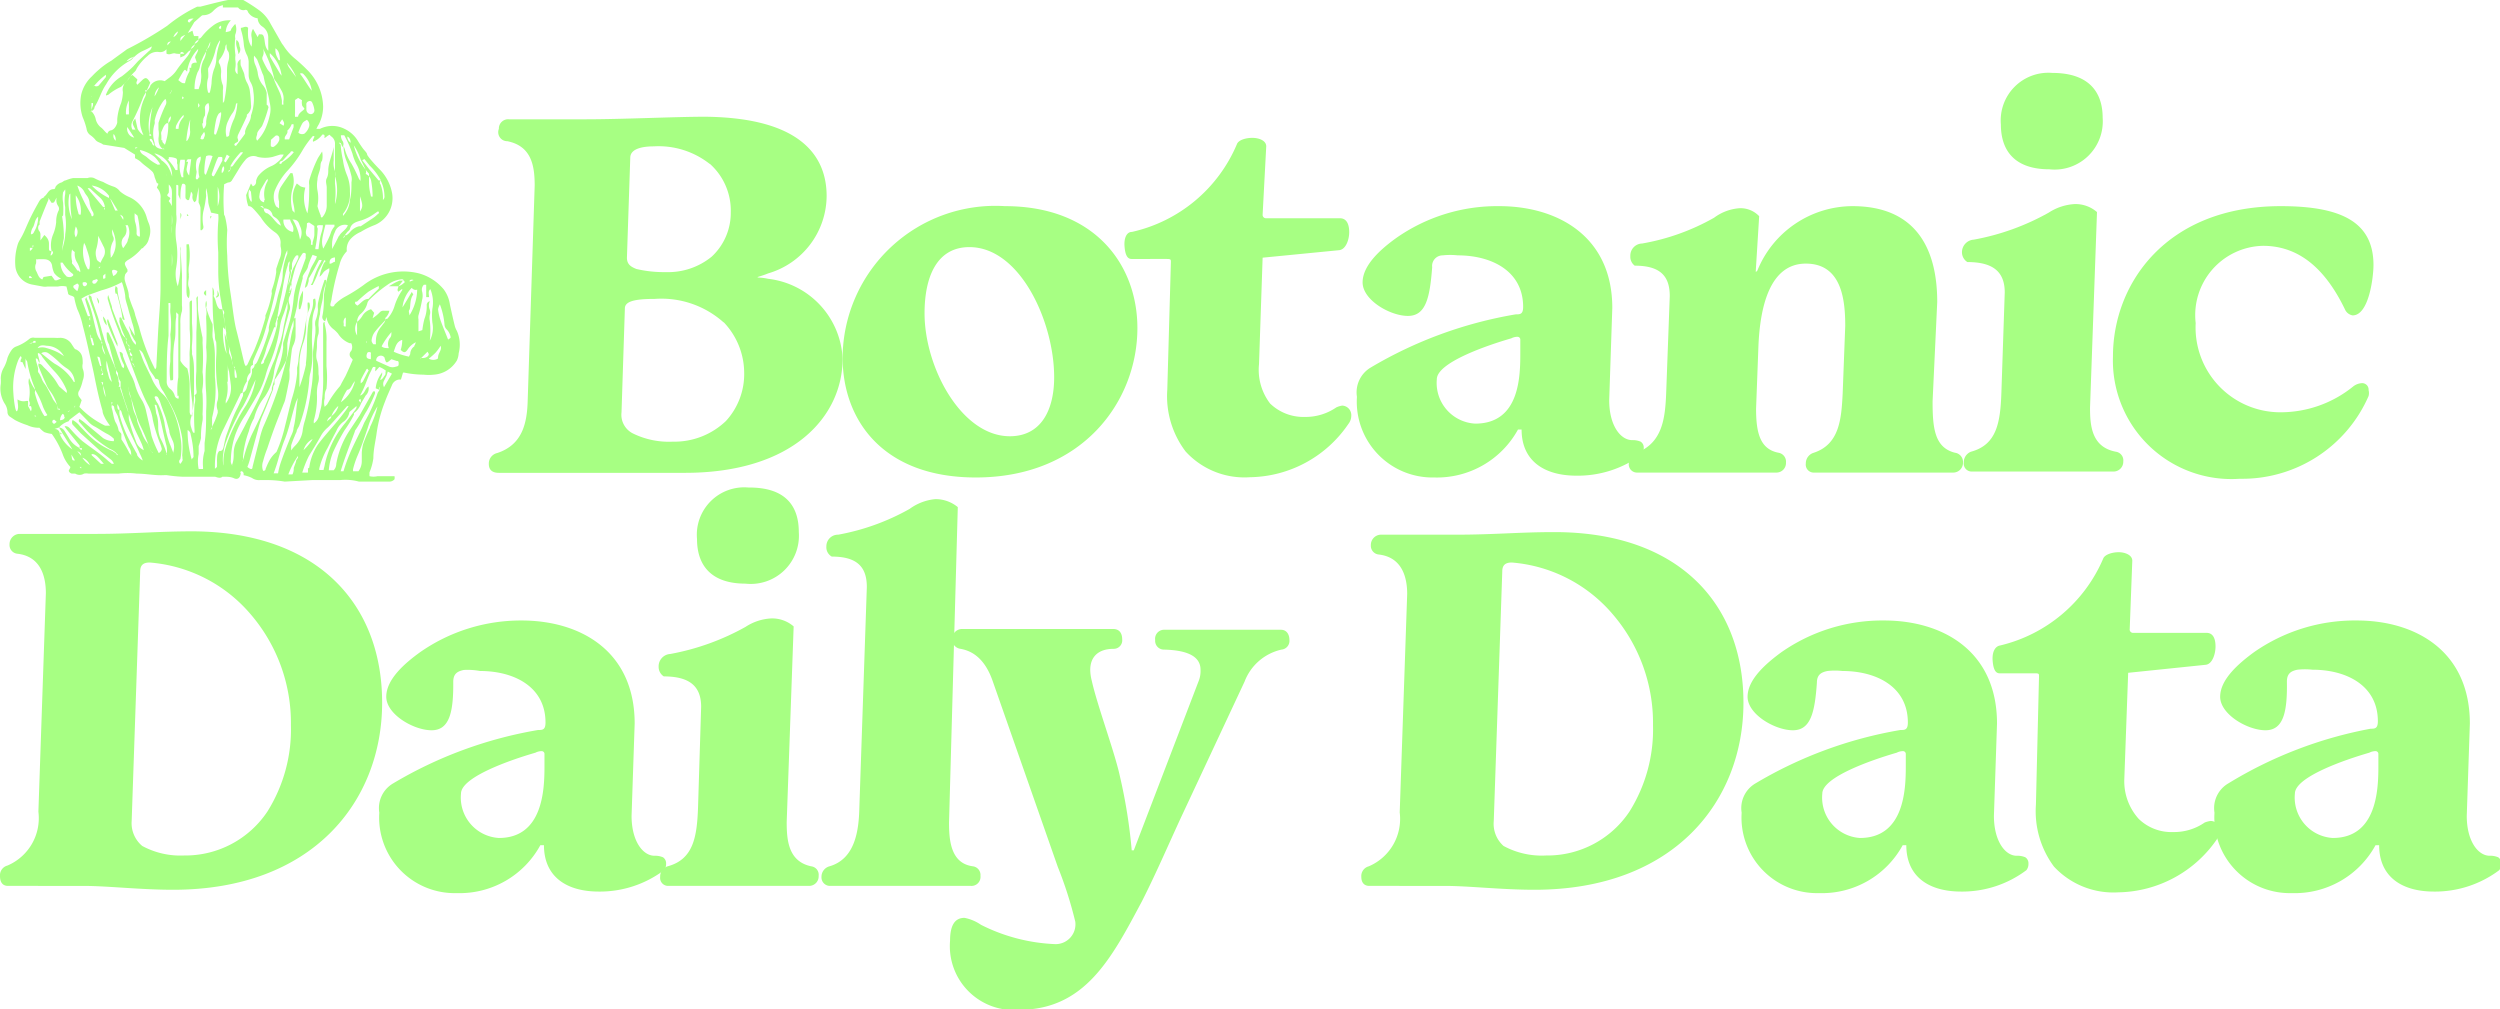 <svg fill="#a7ff83" xmlns="http://www.w3.org/2000/svg" viewBox="0 0 97.02 39.16"><defs><style>.cls-1{isolation:isolate;}.cls-2{fill-rule:evenodd;mix-blend-mode:multiply;}</style></defs><g class="cls-1"><g id="Camada_2" data-name="Camada 2"><g id="Camada_1-2" data-name="Camada 1"><path d="M32.08,7.61a3.15,3.15,0,0,1-2.27,3c-.27.11-.41.13-.41.15s.14,0,.41.06a3.27,3.27,0,0,1,2.89,3.1c0,2.22-1.9,4.43-6.12,4.43H19.36c-.24,0-.39-.1-.39-.35a.42.42,0,0,1,.33-.42c1-.33,1.16-1.2,1.18-2.08l.27-8.3c0-.76-.12-1.53-1.06-1.72A.35.35,0,0,1,19.36,5a.36.36,0,0,1,.4-.37h2.95c1.43,0,3.52-.1,4.66-.1C31.13,4.57,32.08,6.1,32.08,7.61Zm-4,4.9a3.62,3.62,0,0,0-2.67-.91c-.8,0-1.16.1-1.16.37L24.12,16a.81.81,0,0,0,.46.83,3.17,3.17,0,0,0,1.53.31,2.89,2.89,0,0,0,2.06-.8,2.69,2.69,0,0,0,.71-1.89A2.86,2.86,0,0,0,28.09,12.51Zm-.54-6.15a3.2,3.2,0,0,0-2.17-.68c-.41,0-.89.08-.91.42L24.33,10c0,.25.14.35.37.44a4.71,4.71,0,0,0,1.14.12,2.67,2.67,0,0,0,1.78-.6,2.32,2.32,0,0,0,.74-1.72A2.43,2.43,0,0,0,27.55,6.36Z"/><path d="M44.14,12.73c0,2.84-2.13,5.8-6.27,5.8-3.6,0-5.17-2.22-5.17-4.66A5.93,5.93,0,0,1,39,8C42.5,8,44.14,10.29,44.14,12.73Zm-8.26-.57c0,2.1,1.43,4.77,3.31,4.77,1.2,0,1.72-1,1.72-2.29,0-2.15-1.32-5.05-3.29-5.05C36.34,9.59,35.88,10.77,35.88,12.16Z"/><path d="M45.44,10.17c0-.1,0-.12-.17-.12H43.91c-.19,0-.25-.23-.27-.5S43.7,9,43.93,9A5.8,5.8,0,0,0,48,5.6c.06-.17.35-.25.6-.25s.54.1.54.33L49,8.33a.13.13,0,0,0,.14.14H52c.27,0,.36.25.36.54s-.13.68-.4.7L49,10l-.14,4.13a2.15,2.15,0,0,0,.43,1.53,1.86,1.86,0,0,0,1.35.52,2.1,2.1,0,0,0,1.22-.37.88.88,0,0,1,.23-.07.37.37,0,0,1,.35.4.51.51,0,0,1-.11.31,4.7,4.7,0,0,1-3.82,2.07,3.09,3.09,0,0,1-2.5-1,3.55,3.55,0,0,1-.71-2.39Z"/><path d="M54.64,12.26c-.7,0-1.76-.62-1.76-1.3s.73-1.31,1.3-1.72a6.82,6.82,0,0,1,4-1.24c2.28,0,4.39,1.18,4.39,3.95l-.12,3.58c0,1,.45,1.55.89,1.55a.78.78,0,0,1,.33.06.27.27,0,0,1,.12.25.39.39,0,0,1-.08.25,4.15,4.15,0,0,1-2.53.82c-1.26,0-2.13-.58-2.13-1.79,0,0,0,0-.06,0s-.08,0-.08,0a3.59,3.59,0,0,1-3.25,1.86,2.94,2.94,0,0,1-3-3.13,1.12,1.12,0,0,1,.54-1.14,16.33,16.33,0,0,1,5.62-2.06c.17,0,.29,0,.29-.29,0-1.39-1.22-2-2.54-2a2.64,2.64,0,0,0-.58,0,.41.41,0,0,0-.41.46C55.49,11.54,55.34,12.26,54.64,12.26Zm2.61,4.18C59,16.44,59,14.56,59,13.67v-.5a.11.11,0,0,0-.12-.1s-.12,0-.23.06c-1,.29-2.89.95-2.89,1.59A1.58,1.58,0,0,0,57.25,16.44Z"/><path d="M71.89,8c2.37,0,3.29,1.53,3.29,3.72L75,15.57c0,1,.06,1.8.87,2a.36.36,0,0,1,.31.38.38.38,0,0,1-.37.39h-5.4a.31.31,0,0,1-.33-.35.43.43,0,0,1,.31-.42c1-.33,1.07-1.32,1.12-2.29l.1-2.63c0-1-.13-2.42-1.53-2.42s-1.78,1.68-1.84,3.23l-.09,2.4c0,.93.15,1.57.87,1.71a.35.35,0,0,1,.29.38.37.37,0,0,1-.37.39h-5.4a.32.32,0,0,1-.33-.35.43.43,0,0,1,.31-.42c1-.39,1.1-1.34,1.14-2.29l.14-3.79c0-.78-.37-1.18-1.36-1.18a.43.43,0,0,1-.17-.37.47.47,0,0,1,.46-.49,8.66,8.66,0,0,0,2.79-1,1.87,1.87,0,0,1,1-.37,1,1,0,0,1,.75.31l-.13,2.09c0,.06,0,.08,0,.08s0,0,.06-.06A4,4,0,0,1,71.89,8Z"/><path d="M77.8,11.35c0-.81-.46-1.18-1.45-1.18a.45.45,0,0,1-.21-.37.49.49,0,0,1,.46-.5,9.33,9.33,0,0,0,2.91-1.05,2.05,2.05,0,0,1,1-.33,1.27,1.27,0,0,1,.87.31l-.27,7.59c0,.7.06,1.53,1,1.71a.34.34,0,0,1,.29.38.38.38,0,0,1-.37.39H76.51a.31.31,0,0,1-.3-.35.44.44,0,0,1,.28-.42c1-.27,1.14-1.13,1.18-2.29Zm3.8-6.78a1.87,1.87,0,0,1-2.07,2c-1.32,0-1.88-.7-1.88-1.74a1.85,1.85,0,0,1,2-2C81,2.83,81.6,3.51,81.6,4.57Z"/><path d="M91.3,12.24A.4.4,0,0,1,91,12c-.76-1.57-1.78-2.46-3.18-2.46a2.69,2.69,0,0,0-2.61,3A3.29,3.29,0,0,0,88.51,16,4.48,4.48,0,0,0,91.32,15a.6.6,0,0,1,.33-.13.25.25,0,0,1,.27.27.45.45,0,0,1,0,.23,5.35,5.35,0,0,1-5,3.21A4.6,4.6,0,0,1,82,13.83C82,11,84.08,8,88.51,8c2.36,0,3.6.62,3.6,2.29C92.11,10.73,91.94,12.24,91.3,12.24Z"/><path d="M14.83,27.27c0,3.82-2.69,7.26-8.11,7.26-1.28,0-2.54-.15-3.49-.15H.31C.12,34.38,0,34.26,0,34a.39.39,0,0,1,.29-.41,2,2,0,0,0,1.2-2.09l.29-8.48c0-.73-.25-1.43-1.1-1.53a.34.34,0,0,1-.31-.36.4.4,0,0,1,.37-.41H3.68c1.45,0,2.46-.1,3.81-.1C12.33,20.65,14.83,23.44,14.83,27.27ZM5.52,32.83a3.11,3.11,0,0,0,1.62.37,3.83,3.83,0,0,0,3.24-1.71,6,6,0,0,0,.91-3.35,6.47,6.47,0,0,0-1.57-4.31,5.74,5.74,0,0,0-3.91-2c-.27,0-.37.12-.37.35l-.33,9.68A1.15,1.15,0,0,0,5.52,32.83Z"/><path d="M16.75,28.34c-.7,0-1.76-.62-1.76-1.3s.72-1.3,1.3-1.72a6.82,6.82,0,0,1,3.95-1.24c2.28,0,4.39,1.18,4.39,4l-.12,3.58c0,1,.45,1.55.89,1.55a.78.78,0,0,1,.33.06.28.28,0,0,1,.12.25.38.38,0,0,1-.08.25,4.15,4.15,0,0,1-2.53.83c-1.26,0-2.13-.58-2.13-1.8,0,0,0,0-.06,0s-.08,0-.08,0a3.57,3.57,0,0,1-3.25,1.86,2.93,2.93,0,0,1-3-3.12,1.11,1.11,0,0,1,.54-1.14,16.3,16.3,0,0,1,5.62-2.07c.17,0,.29,0,.29-.29,0-1.39-1.22-2-2.54-2A2.64,2.64,0,0,0,18,26c-.25.05-.41.15-.41.46C17.6,27.62,17.45,28.34,16.75,28.34Zm2.61,4.18c1.71,0,1.77-1.88,1.77-2.77v-.5a.11.11,0,0,0-.12-.1s-.12,0-.23.06c-1,.29-2.89.95-2.89,1.59A1.57,1.57,0,0,0,19.36,32.52Z"/><path d="M27.21,27.43c0-.8-.45-1.18-1.45-1.18a.44.44,0,0,1-.2-.37.48.48,0,0,1,.45-.5,9.48,9.48,0,0,0,2.92-1.05,2,2,0,0,1,1-.33,1.27,1.27,0,0,1,.87.31l-.27,7.59c0,.7.06,1.53.95,1.72a.33.33,0,0,1,.29.37.37.37,0,0,1-.37.39H25.93a.31.31,0,0,1-.31-.35.41.41,0,0,1,.29-.41c1-.27,1.14-1.14,1.18-2.3ZM31,20.65a1.87,1.87,0,0,1-2.07,2c-1.32,0-1.88-.7-1.88-1.73a1.84,1.84,0,0,1,2-2C30.44,18.91,31,19.59,31,20.65Z"/><path d="M36.83,31.92c0,.68.06,1.59.93,1.7a.34.34,0,0,1,.29.37.35.35,0,0,1-.37.39H32.22a.33.33,0,0,1-.34-.35.42.42,0,0,1,.31-.41c1-.29,1.14-1.39,1.16-2.28l.29-8.56c0-.79-.39-1.18-1.36-1.18a.41.41,0,0,1-.21-.39.45.45,0,0,1,.46-.46,8.88,8.88,0,0,0,2.77-1,2,2,0,0,1,1-.38,1.36,1.36,0,0,1,.87.31Z"/><path d="M36.87,36.51c0-.56.16-.89.56-.89a1.69,1.69,0,0,1,.64.27,7,7,0,0,0,2.89.75.77.77,0,0,0,.77-.87,15.38,15.38,0,0,0-.68-2.13l-2.53-7.22c-.35-1-.93-1.18-1.24-1.24a.37.37,0,0,1-.33-.37.39.39,0,0,1,.41-.4H43.2c.26,0,.35.19.35.4a.33.33,0,0,1-.33.37c-.62,0-.91.33-.91.82a1.76,1.76,0,0,0,.06.42c.21.95.89,2.77,1.09,3.7A20.65,20.65,0,0,1,43.92,33H44l2.51-6.55a1.06,1.06,0,0,0,.08-.46c0-.58-.64-.76-1.41-.78a.34.34,0,0,1-.35-.37.35.35,0,0,1,.37-.4h4.51c.23,0,.33.19.33.4a.34.34,0,0,1-.31.37,2,2,0,0,0-1.43,1.24l-2.4,5.13c-.47,1-1,2.25-1.59,3.41-1.16,2.17-2.19,4.2-4.77,4.2A2.48,2.48,0,0,1,36.87,36.51Z"/><path d="M67.66,27.27c0,3.82-2.69,7.26-8.11,7.26-1.28,0-2.54-.15-3.49-.15H53.14c-.19,0-.31-.12-.31-.35a.39.39,0,0,1,.29-.41,2,2,0,0,0,1.2-2.09l.29-8.48c0-.73-.25-1.43-1.1-1.53a.34.34,0,0,1-.31-.36.4.4,0,0,1,.37-.41h2.94c1.45,0,2.46-.1,3.81-.1C65.16,20.65,67.66,23.44,67.66,27.27Zm-9.31,5.56A3.11,3.11,0,0,0,60,33.2a3.83,3.83,0,0,0,3.24-1.71,6,6,0,0,0,.91-3.35,6.47,6.47,0,0,0-1.57-4.31,5.74,5.74,0,0,0-3.91-2c-.27,0-.37.12-.37.35l-.33,9.68A1.15,1.15,0,0,0,58.35,32.83Z"/><path d="M69.58,28.34c-.7,0-1.76-.62-1.76-1.3s.73-1.3,1.3-1.72a6.83,6.83,0,0,1,4-1.24c2.27,0,4.38,1.18,4.38,4l-.12,3.58c0,1,.45,1.55.88,1.55a.8.8,0,0,1,.34.06.28.28,0,0,1,.12.25.38.38,0,0,1-.08.25,4.15,4.15,0,0,1-2.53.83c-1.26,0-2.13-.58-2.13-1.8,0,0,0,0-.06,0s-.08,0-.08,0a3.57,3.57,0,0,1-3.25,1.86,2.93,2.93,0,0,1-3-3.12,1.11,1.11,0,0,1,.54-1.14,16.3,16.3,0,0,1,5.62-2.07c.17,0,.29,0,.29-.29,0-1.39-1.22-2-2.54-2a2.64,2.64,0,0,0-.58,0c-.25.05-.41.15-.41.46C70.43,27.62,70.28,28.34,69.58,28.34Zm2.6,4.18c1.72,0,1.78-1.88,1.78-2.77v-.5a.11.11,0,0,0-.12-.1s-.12,0-.23.06c-1,.29-2.89.95-2.89,1.59A1.57,1.57,0,0,0,72.18,32.52Z"/><path d="M79.13,26.25c0-.1,0-.12-.16-.12H77.6c-.19,0-.25-.23-.27-.5s.06-.54.29-.58a5.81,5.81,0,0,0,4-3.37c.06-.16.35-.25.6-.25s.53.11.53.33l-.1,2.65a.13.13,0,0,0,.14.15h2.84c.27,0,.35.25.35.53s-.12.69-.39.71l-3,.31-.15,4.13A2.18,2.18,0,0,0,83,31.78a1.82,1.82,0,0,0,1.34.51,2.08,2.08,0,0,0,1.22-.37,1,1,0,0,1,.23-.06.35.35,0,0,1,.35.39.55.55,0,0,1-.1.31,4.73,4.73,0,0,1-3.83,2.07,3.15,3.15,0,0,1-2.5-1,3.6,3.6,0,0,1-.7-2.4Z"/><path d="M87.92,28.34c-.7,0-1.76-.62-1.76-1.3s.73-1.3,1.3-1.72a6.82,6.82,0,0,1,4-1.24c2.28,0,4.39,1.18,4.39,4l-.12,3.58c0,1,.45,1.55.89,1.55a.78.78,0,0,1,.33.06.28.28,0,0,1,.12.25.38.38,0,0,1-.08.25,4.15,4.15,0,0,1-2.53.83c-1.26,0-2.13-.58-2.13-1.8,0,0,0,0-.06,0s-.08,0-.08,0a3.57,3.57,0,0,1-3.25,1.86,2.93,2.93,0,0,1-3-3.12,1.11,1.11,0,0,1,.54-1.14A16.29,16.29,0,0,1,92,28.28c.16,0,.28,0,.28-.29,0-1.39-1.22-2-2.54-2a2.64,2.64,0,0,0-.58,0c-.25.05-.41.15-.41.46C88.77,27.62,88.62,28.34,87.92,28.34Zm2.61,4.18c1.71,0,1.77-1.88,1.77-2.77v-.5a.11.11,0,0,0-.12-.1s-.12,0-.23.06c-1,.29-2.89.95-2.89,1.59A1.57,1.57,0,0,0,90.53,32.52Z"/><path class="cls-2" d="M17.73,12.84a.77.77,0,0,1-.08-.19c-.07-.28-.13-.56-.19-.83a1.28,1.28,0,0,0-.24-.59,1.9,1.9,0,0,0-1-.63,2.52,2.52,0,0,0-2.12.47,6.33,6.33,0,0,1-.7.44,1.67,1.67,0,0,0-.42.32s0,.08-.11.06,0-.2,0-.31a10.11,10.11,0,0,1,.31-1.32,1.12,1.12,0,0,1,.28-.51.6.6,0,0,1,.15-.48A1.13,1.13,0,0,1,14,9a3.11,3.11,0,0,1,.55-.27,1.13,1.13,0,0,0,.67-1.21,1.76,1.76,0,0,0-.47-.93c-.12-.12-.24-.25-.35-.38a1.49,1.49,0,0,1-.15-.2c0-.08-.1-.16-.16-.24s-.14-.2-.2-.3A1.21,1.21,0,0,0,13.37,5a1.06,1.06,0,0,0-.95,0l-.14,0a1.22,1.22,0,0,1,.09-.17,1.53,1.53,0,0,0,.17-.69,2.07,2.07,0,0,0-.64-1.45,6.2,6.2,0,0,0-.46-.42A2.1,2.1,0,0,1,11,1.77l-.06-.08L10.5.92A1.48,1.48,0,0,0,10.06.4,6.61,6.61,0,0,0,9.44,0a.31.31,0,0,0-.13,0,2.36,2.36,0,0,0-.46,0c-.36.07-.72.17-1.08.26l-.12,0A5.79,5.79,0,0,0,6.49,1a13.87,13.87,0,0,1-1.56.91s0,0-.08.06-.35.25-.52.38a3,3,0,0,0-.5.36,3.07,3.07,0,0,0-.26.25,1.4,1.4,0,0,0-.42.72,1.71,1.71,0,0,0,.06.87A2.77,2.77,0,0,1,3.36,5a.35.35,0,0,0,.14.24,1,1,0,0,1,.19.17c.08.12.22.12.31.2l.82.13L5.24,6v.14a.93.93,0,0,1,.22.14c.15.15.33.25.47.4A.5.5,0,0,1,6,6.87l.09.24c.12,0,0,.11,0,.18a.5.5,0,0,1,.14.41V9.27c0,.62,0,1.24,0,1.86s-.07,1.24-.1,1.86l-.06,1.18c0,.06,0,.12-.05.16l0,0A7.82,7.82,0,0,1,5.4,12.7l-.15-.46A1.42,1.42,0,0,0,5.18,12,5,5,0,0,1,5,11.5c0-.21-.1-.4-.15-.6a.38.38,0,0,1,0-.21c0-.06.07-.11.1-.16a.13.13,0,0,1,0-.06l-.06-.11c-.07-.14-.06-.17.06-.26a2,2,0,0,0,.55-.46s.05,0,.08-.06a.54.54,0,0,0,.2-.33.8.8,0,0,0,0-.57,2,2,0,0,1-.08-.22A1.23,1.23,0,0,0,5,7.64a1.38,1.38,0,0,1-.35-.22.51.51,0,0,0-.22-.17A2.17,2.17,0,0,1,4,7.06a2.17,2.17,0,0,1-.35-.15.35.35,0,0,0-.25,0l-.56,0A1.38,1.38,0,0,0,2.55,7c-.06,0-.11.06-.16.08a.4.4,0,0,0-.24.18s0,.08-.07.08c-.19,0-.23.18-.34.27s0,.06,0,.06c-.17,0-.22.15-.29.27s-.23.42-.33.64S.94,9,.86,9.15s-.12.2-.16.3a2.21,2.21,0,0,0-.1.92.8.8,0,0,0,.63.67l.43.08a.55.55,0,0,0,.18,0l.41,0a.74.74,0,0,1,.33,0l.06.25c0,.11.16.08.24.17A2.89,2.89,0,0,0,3,12a2.91,2.91,0,0,1,.21.63c.09.34.17.68.24,1s.16.69.22,1,.18.88.31,1.31c0,.1.06.21.11.31a2.53,2.53,0,0,0,.18.27c-.12,0-.12,0-.19,0a3.4,3.4,0,0,1-1-.73l.09-.26-.09-.12a.21.21,0,0,1,0-.26,1.71,1.71,0,0,0,.13-.38.61.61,0,0,0,0-.46.43.43,0,0,1,0-.2c0-.21,0-.42-.26-.55-.06,0-.1-.11-.15-.17a.52.52,0,0,0-.46-.28,1.81,1.81,0,0,1-.23,0l-.3,0-.46,0a.24.24,0,0,0-.22.05,1.73,1.73,0,0,1-.51.29.38.38,0,0,0-.18.15,1.32,1.32,0,0,0-.15.29,1.43,1.43,0,0,1-.15.39.84.84,0,0,0-.11.41,1.48,1.48,0,0,1,0,.21,1.11,1.11,0,0,0,.15.76.62.62,0,0,1,.11.32.22.22,0,0,0,.08.18l.21.14a2.86,2.86,0,0,0,.48.2,1,1,0,0,0,.47.1,1,1,0,0,0,.19.17,1.23,1.23,0,0,0,.29.07,3.43,3.43,0,0,1,.42.78,1.39,1.39,0,0,0,.3.5c0,.06-.06.11-.06.15s.06.1.12.11l.13,0a.32.32,0,0,0,.34,0,.52.52,0,0,1,.18,0l1.16,0a2.81,2.81,0,0,1,.71,0c.36,0,.7.08,1.06.06,0,0,.07,0,.1,0a5.9,5.9,0,0,0,.59.06c.38,0,.75,0,1.13,0,.05,0,.12,0,.15,0s.2.09.29,0l.05,0c.13,0,.27,0,.4.06s.22,0,.25-.13,0-.05,0-.08,0-.07.06-.06a.11.11,0,0,1,.06.07.13.13,0,0,1,0,.08,1.28,1.28,0,0,1,.33.11.47.47,0,0,0,.32.08l.23,0a4.37,4.37,0,0,1,.72.06h0l1.08-.06.31,0c.26,0,.51,0,.77,0a2,2,0,0,1,.72.06h.12l.69,0h.36a.26.26,0,0,0,.21-.09.34.34,0,0,0,0-.12h-.66a.68.68,0,0,1-.31,0,1.55,1.55,0,0,1,0-.15,2.14,2.14,0,0,0,.15-.55c0-.34.09-.68.13-1a5.36,5.36,0,0,1,.32-1.19c.08-.22.18-.43.27-.64a.34.34,0,0,1,.27-.22l.08,0,.08-.27.05,0a3.82,3.82,0,0,0,.75.08,1.78,1.78,0,0,0,.4,0,1.13,1.13,0,0,0,.89-.55.75.75,0,0,0,.07-.28A1.32,1.32,0,0,0,17.73,12.84Zm-1.54-1.6a1.94,1.94,0,0,1-.3,1c0-.09-.05-.16,0-.22s0-.41.15-.59l-.06-.1c-.13.22-.24.41-.36.6a1.23,1.23,0,0,1,.36-.76C16,11.2,16.08,11.28,16.19,11.24Zm-.14-.37v0l-.15.06,0-.05A.14.14,0,0,1,16.05,10.87Zm-.34.08s0,0,0,0-.14.14-.25.16l.07-.08.13-.17Zm-.14-.11a.08.08,0,0,1,.1.05l-.16,0a1.92,1.92,0,0,0-.25.12l-.17.1h.37c0,.07-.07.14,0,.21l.15-.11s0,0,0,.05a2.23,2.23,0,0,0-.3.62,1.28,1.28,0,0,1-.26.47.06.06,0,0,1-.1,0h0a.24.24,0,0,1-.07.21l-.09.12a.86.86,0,0,0-.2.49,1.11,1.11,0,0,0,0,.19h-.1a.28.28,0,0,1-.07-.13.64.64,0,0,1,.16-.39c.11-.14.24-.27.36-.4a.94.94,0,0,0,0-.09h0a.5.5,0,0,0,.17-.29l-.2,0a.19.19,0,0,0-.18.07,1.6,1.6,0,0,1-.27.22l.06-.21L14.4,12a.58.58,0,0,0-.32.23.9.9,0,0,1-.22.26h0a2.34,2.34,0,0,0,0,.26,2.18,2.18,0,0,0,0,.27.49.49,0,0,1,0-.53v0h0a.4.4,0,0,1,.14-.31.8.8,0,0,0,.26-.43.33.33,0,0,1,.1-.14,5,5,0,0,1,.71-.58A1.08,1.08,0,0,1,15.57,10.84Zm-.48,2.67c-.11,0-.21,0-.28-.07a2.81,2.81,0,0,1,.38-.55c0,.1,0,.17-.07.24A.42.42,0,0,0,15.09,13.51ZM14,14.88a.55.55,0,0,1,0-.13c.06-.13.13-.25.2-.38s.07,0,.11,0h0v-.06h0v.06h0c-.08.14-.15.29-.23.44Zm0,.61,0,.13C13.91,15.55,13.9,15.51,14,15.49Zm.06-1.88,0,0,0,.05,0,0Zm.18.14c0-.08.07-.11.15-.07a.12.12,0,0,1,0,.07,1.2,1.2,0,0,1,0,.19h0C14.24,13.92,14.21,13.89,14.23,13.75Zm0-.5,0,0s0,0,0,.07l0,0A.14.14,0,0,1,14.22,13.25Zm.06-.53,0-.06,0,0,0,.06Zm-.46-1a5.72,5.72,0,0,1,.46-.4,4.5,4.5,0,0,1,.4-.22.84.84,0,0,1,0,.1c-.13.13-.27.26-.4.4h0c-.19,0-.29.17-.43.26h0C13.73,11.77,13.78,11.73,13.82,11.69Zm-.42.63,0,.18a.61.61,0,0,0,0,.14c-.07,0-.09,0-.08-.07S13.29,12.47,13.4,12.32ZM13,10.16c-.07,0-.13.09-.21.07h0l0,.06h0l0-.06h0c0-.1,0-.22.21-.24Zm-.46-.52c-.07-.25-.06-.32.09-.92l.35,0,0,0s0,.06,0,.07a.74.74,0,0,0-.13.21C12.79,9.2,12.67,9.42,12.55,9.64Zm.61-.48c-.08.16-.16.32-.26.5a.41.41,0,0,1,0-.07A1.14,1.14,0,0,1,13,9a.4.4,0,0,1,.5-.26C13.43,8.93,13.24,9,13.16,9.16Zm1.52-.86a1.35,1.35,0,0,1-.19.16L14,8.78l-.06,0a.66.66,0,0,0-.36.23.53.53,0,0,1-.14.12h-.06c0,.05,0,.08-.07.1l.07-.1h0L13.48,9s.09-.07.1-.11c.05-.23.25-.28.42-.33a1.79,1.79,0,0,0,.55-.28l.12-.08C14.73,8.24,14.7,8.28,14.68,8.3Zm-.75-.9v0Zm.05.22c.12.35.11.41,0,.59Zm.18-1.44.19.24a2.32,2.32,0,0,1,.43.56h0V7a1.4,1.4,0,0,1,.15.6.17.17,0,0,1-.06.16l0,0a1.51,1.51,0,0,0-.09-.6.12.12,0,0,1,0-.16h0l-.08,0-.36-.43-.27-.35S14.14,6.16,14.16,6.18ZM14,6.2c.07.13.13.26.19.39a.18.18,0,0,1,0,.16h0A.36.36,0,0,1,14.4,7a3.36,3.36,0,0,1,.06.63c-.06,0-.07,0-.07-.05a1.92,1.92,0,0,1-.07-.48s0-.11,0-.17,0-.12,0-.19h0a2.49,2.49,0,0,1-.59-1.1A2.12,2.12,0,0,1,14,6.2Zm-.39-.66a.27.27,0,0,1-.13-.24C13.57,5.34,13.6,5.42,13.61,5.54Zm-.44-.46v0s0,0,0,0v0Zm0,.46c.1,0,.07.13.13.16h0a.22.22,0,0,0,0-.22.39.39,0,0,1-.07-.23c.06,0,.11,0,.13,0a4.64,4.64,0,0,1,.32.72,1.75,1.75,0,0,0,.17.43,1.16,1.16,0,0,1,.14.62.46.46,0,0,1-.07-.1,6,6,0,0,0-.28-.57,1.83,1.83,0,0,1-.25-.53,1,1,0,0,0-.06-.16h0a1.68,1.68,0,0,0,.13.62,3.65,3.65,0,0,1,.18.56.58.58,0,0,1,0,.23c0,.23,0,.46-.06.69a1,1,0,0,1-.27.62l0,0s0,0,0-.08a1.22,1.22,0,0,0,.27-.86,1.59,1.59,0,0,0-.13-.68,2.38,2.38,0,0,1-.14-.54,4.08,4.08,0,0,1-.09-.61A.62.62,0,0,1,13.15,5.54Zm-.64-.32c.08,0,.07.06.06.12s.12-.09.21-.11a.15.15,0,0,0,.05.06A.34.34,0,0,1,13,5.6c0,.16,0,.31,0,.47s0,.39,0,.59l0,.17A1.85,1.85,0,0,1,13,7.92h0s0,0,0-.08a2.89,2.89,0,0,0,0-.72c0-.08,0-.15,0-.23a1,1,0,0,0,0-.25.83.83,0,0,1-.05-.41c0-.17,0-.35,0-.53l0,0c-.05.3-.19.57-.21.87,0,.12,0,.23-.06.35s0,.24,0,.36,0,.44,0,.67a.69.69,0,0,1-.18.49c-.06,0-.05-.05-.05-.07A2.6,2.6,0,0,1,12.32,8a1.57,1.57,0,0,0,0-.61,1.15,1.15,0,0,1,0-.41c0-.14.07-.28.1-.42s0-.22.08-.33a.82.82,0,0,0,0-.35l-.16.25A5.28,5.28,0,0,0,12,7a.53.53,0,0,0,0,.18c0,.36,0,.73-.07,1.1h0a1.47,1.47,0,0,1-.08-1,.67.67,0,0,1-.19-.05l-.14-.11a1,1,0,0,0-.16.57c0,.19.08.36.07.59,0-.06-.07-.08-.08-.11a1.56,1.56,0,0,1,0-.83,1,1,0,0,0,0-.62s-.07,0-.08,0c-.13.18-.26.36-.38.55a.75.75,0,0,0-.06.55c0,.08,0,.15,0,.27-.06-.05-.1-.06-.12-.09a.76.76,0,0,1-.05-.59,2.63,2.63,0,0,1,.53-.82,4.4,4.4,0,0,0,.57-.79,3.85,3.85,0,0,1,.38-.52l.06,0c0,.09-.08.13-.05.22A.77.77,0,0,0,12.51,5.22Zm0,3.52c0,.17-.07.31-.1.46s-.05.31-.07.47l-.12,0a.14.14,0,0,1,0-.06,4.53,4.53,0,0,0,.09-.74C12.27,8.75,12.3,8.73,12.48,8.74Zm-.62.41c-.09-.13,0-.27,0-.4s0-.07.08-.12l.21.14c0,.11,0,.22,0,.33s-.05.22-.07.33a.25.25,0,0,1,0,.07l-.06,0a.11.11,0,0,1,0-.06s0-.05,0-.07A.25.25,0,0,0,11.86,9.15Zm-.58,1.31c-.08.07-.09.08-.09.14A14,14,0,0,1,10.92,12a1.45,1.45,0,0,1-.11.29s0,0-.05,0v0h0a.12.12,0,0,1,0,.15h0a1.11,1.11,0,0,1,0,.17A5.75,5.75,0,0,1,10.25,14c0,.05,0,.11-.11.13h0v.05h0v0h0a.42.42,0,0,1,0-.12,2.58,2.58,0,0,0,.2-.55c.09-.27.2-.54.3-.81,0,0,0,0,.05,0h0l0-.15v0h0a.08.08,0,0,1,0,0c.11-.32.13-.67.21-1s.13-.85.27-1.26c0,0,0-.07.05-.13s0,.13,0,.18,0,.11,0,.22l.11-.12c0-.07,0-.14,0-.2a.74.74,0,0,1,.16-.32.1.1,0,0,1,.09,0s0,.06,0,.09a3.18,3.18,0,0,1-.16.32,1.06,1.06,0,0,0-.13.39,1.25,1.25,0,0,1-.11.35C11.27,10.68,11.32,10.56,11.28,10.46Zm-.08.9a.44.44,0,0,1,.07-.35A.43.43,0,0,1,11.2,11.36ZM11.37,9A.44.44,0,0,1,11,8.52h.26C11.28,8.67,11.44,8.78,11.37,9Zm0-.48c.21,0,.23.15.27.25a.58.58,0,0,1,0,.53A2.07,2.07,0,0,0,11.34,8.49Zm-3-1.8-.07.12c-.09,0-.09-.07-.07-.12s.11-.32.17-.47a.8.8,0,0,1,.08-.16s0,0,.06,0,.1,0,.09.07,0,0,0,.07ZM8.45,8V7.25A1.15,1.15,0,0,1,8.45,8Zm-.2-1s0,0-.05,0a.1.1,0,0,1,0,0s0,0,.07,0S8.27,7,8.25,7Zm0,1.15h0v0ZM7.93,6.7A2.73,2.73,0,0,1,8,6.06a.28.28,0,0,1,.25,0c-.09.25-.17.49-.26.72C7.94,6.77,7.94,6.73,7.93,6.7Zm0,.2,0,0h0s0,0,0,0Zm-.23,0s0,.07-.07.06,0-.2,0-.3a.94.94,0,0,1,0-.44.21.21,0,0,1,.16-.14s0,.07,0,.09a1.21,1.21,0,0,1-.05.18A1,1,0,0,0,7.74,6.88ZM7.23,5.47a4.16,4.16,0,0,1,.15-.83s0,0,0,.06a1.91,1.91,0,0,0,0,.41.61.61,0,0,1-.1.33A.07.07,0,0,1,7.23,5.47Zm0,.26h0Zm0,.55a.21.21,0,0,1,.06-.1s.08,0,.13,0l-.08.63a.42.42,0,0,1-.1-.24A2.53,2.53,0,0,1,7.3,6.28Zm.12-3.65a.25.25,0,0,1,0,.15,1.44,1.44,0,0,0-.17.45c-.11,0-.11,0-.26-.12.06-.11.12-.22.19-.33s.08-.07.15,0a1.59,1.59,0,0,1,.43-.88h0s0,0,0,0a0,0,0,0,1,0,0s0,0,0,0l0,0h0c0,.13-.1.21-.12.33l.07.2c-.07,0-.15,0-.2.06A.46.46,0,0,0,7.42,2.63Zm-.3,4.25A1.13,1.13,0,0,1,7,6.2l.17,0C7.2,6.42,7.08,6.65,7.12,6.88ZM6.88,5.69c0-.35,0-.45,0-.53s0,0,0,0,0,.3,0,.45a0,0,0,0,1,0,0l0,0Zm0,1.12v0l0,0v0ZM6.93,5s-.08,0-.1,0,0-.09,0-.11a1.55,1.55,0,0,1,.29-.43s0,0,0,0a.14.14,0,0,1,0,.09A.66.66,0,0,0,6.93,5Zm0,10.35a.47.47,0,0,1,0,.12.15.15,0,0,1-.15-.12.52.52,0,0,0-.19-.27.36.36,0,0,1-.12-.3c0-.58,0-1.16.07-1.75,0-.39,0-.78,0-1.18a.28.28,0,0,1,0-.09c.05,0,.07,0,.07,0a1.47,1.47,0,0,1,0,.21,1,1,0,0,0,0,.17,3,3,0,0,1,0,.84,4.91,4.91,0,0,1,0,.77c0,.1,0,.19,0,.28a2.54,2.54,0,0,0,0,.73c.09,0,.11,0,.11-.07,0-.2,0-.39,0-.59s0-.6.06-.9,0-.6.06-.9a1.56,1.56,0,0,1,0-.2c0,.05.07.07.08.1a.53.53,0,0,1,0,.13c0,.47,0,.94,0,1.41,0,.3,0,.6,0,.9A3,3,0,0,0,6.89,15.37ZM6.55,7.81c0-.06.13-.1,0-.17s0-.12,0-.18a1.38,1.38,0,0,0,0-.2s0,0,0-.1a.37.37,0,0,1,.12.26,1.34,1.34,0,0,1,0,.2c0,.24,0,.48,0,.72a1.41,1.41,0,0,1,0,.41,1.55,1.55,0,0,0,0,.31c0,.26,0,.53,0,.79a2,2,0,0,1,0,.49c0,.1,0,.22,0,.33,0-.05,0-.1,0-.14V9c0-.34,0-.68,0-1A.76.76,0,0,0,6.55,7.81Zm0-1.63s0,0,0-.08a.65.65,0,0,1,.29.05c.07.08,0,.16.05.24l0,.21s-.07,0-.08,0A1.7,1.7,0,0,0,6.5,6.18Zm-.68-.79c.06.05.07.12.11.22s-.08,0-.08-.05S5.78,5.46,5.82,5.39Zm0-.12c0-.06-.07-.08-.08-.11a1.8,1.8,0,0,1,.13-1C5.83,4.54,5.81,4.89,5.8,5.27ZM6,4.81a.28.28,0,0,0,0-.12,2,2,0,0,1,.34-.77.57.57,0,0,1,.08-.08.24.24,0,0,1,0,.25,5.66,5.66,0,0,0-.27.68c0,.07,0,.17,0,.26a.91.91,0,0,1,0,.33c0,.12,0,.24.1.36s.07,0,.13.07C6.13,5.79,6,5.7,6,5.54A1.22,1.22,0,0,1,6,4.81ZM6,3.74a.49.49,0,0,1,.17-.35A1.62,1.62,0,0,1,6,3.74Zm.26,1.7a1.41,1.41,0,0,0,0-.2.27.27,0,0,1,0-.12c.06-.12.09-.26.21-.34l.06,0h0c0-.11,0-.18.1-.27a.35.35,0,0,1-.1.27h0a2.27,2.27,0,0,1-.13.84C6.35,5.55,6.29,5.54,6.3,5.44Zm.38-1.92h0l0,0a.1.1,0,0,1-.06.12h0S6.63,3.57,6.68,3.52Zm.43.33s0,0,0-.05,0,0,0-.06l.07.06ZM7.67,2.8a.59.59,0,0,0,.09-.24A2.16,2.16,0,0,1,8,2,.1.1,0,0,1,8,2H8l0,0,.16-.38A.38.38,0,0,1,8,1.94V2H8a.85.85,0,0,1-.11.35,1,1,0,0,0-.09.45,1,1,0,0,1,0,.3c0,.12-.06.24-.09.36l-.16,0A1.7,1.7,0,0,1,7.67,2.8ZM8.1,1.4v0h0Zm.44.16h0v.06a2.64,2.64,0,0,0-.15.73,1.13,1.13,0,0,1-.09.35,1.84,1.84,0,0,0-.09.53,2.41,2.41,0,0,1-.07.37s0,0-.06,0a1,1,0,0,1,0-.59,1.49,1.49,0,0,0,0-.21.8.8,0,0,1,0-.15A2.68,2.68,0,0,0,8.35,2,1.18,1.18,0,0,1,8.54,1.56ZM8.4,1.3s0,0,0,0h0ZM8.58,1c0,.05,0,.09,0,.11s0,0-.06,0S8.52,1,8.58,1Zm0,3.36a.44.44,0,0,1,0,.1,3.07,3.07,0,0,1-.2.76c-.06,0-.07,0-.07-.08a4,4,0,0,1,.08-.5.67.67,0,0,1,.1-.23S8.53,4.38,8.56,4.36Zm-.89-.18V4C7.78,4.1,7.74,4.13,7.67,4.18Zm0,.17h0s0,0,0,0h0Zm.11,1,0-.06.12-.17a.19.19,0,0,1,0,.21A.06.06,0,0,1,7.77,5.34Zm.08-.56c0-.1,0-.2.07-.3a1,1,0,0,0,0-.3A.21.21,0,0,1,8.09,4a.55.55,0,0,1,0,.34A1.4,1.4,0,0,0,8,4.73.3.3,0,0,1,7.9,5,.48.48,0,0,1,7.85,4.78Zm.81,1.68a.23.23,0,0,1-.08.25A.34.34,0,0,1,8.66,6.46ZM8.65,4c0-.14,0-.14,0-.21s0-.2,0-.3a.52.52,0,0,0,0-.18,1,1,0,0,1-.07-.48.7.7,0,0,0-.06-.35.13.13,0,0,1,0-.17,1.05,1.05,0,0,0,.22-.45s0-.1.05-.14c0,.11,0,.2.08.3a.62.62,0,0,1,0,.33,1.28,1.28,0,0,0-.06.43A5.28,5.28,0,0,1,8.7,3.93ZM9.21,4a2,2,0,0,1-.12.6,2.32,2.32,0,0,0-.19.58c0,.06,0,.12-.11.13a.89.89,0,0,1,.07-.63A1.59,1.59,0,0,1,9,4.42a.73.73,0,0,0,.15-.35S9.16,4,9.21,4Zm0-.14V3.71h0v.11ZM8.93,6.47a.17.17,0,0,1,0,.14v0h0l-.06.07c0-.07,0-.09.06-.07h0V6.47h0a2.07,2.07,0,0,1,.15-.25,3.88,3.88,0,0,1,.26-.31s.05,0,.08,0-.06.1-.09.14-.18.22-.26.34-.09.06-.14.07h0ZM8.7,6.23,8.8,6l.11.07-.15.23A.07.07,0,0,1,8.7,6.23Zm0,2.13a7,7,0,0,1,0-1.21l.15-.07A.16.16,0,0,0,9,7l.24-.39a2.63,2.63,0,0,1,.28-.4A.4.4,0,0,1,10,6.09a1.27,1.27,0,0,0,.58,0L10.87,6a.78.78,0,0,1,.14,0h0l0,0h0a.81.81,0,0,1-.25.3.82.82,0,0,1-.24.15,1.33,1.33,0,0,0-.5.38.58.58,0,0,0-.08.18c0,.08,0,.17-.13.22l-.07-.11-.18.43a.12.12,0,0,0,0,.08A1.22,1.22,0,0,0,9.64,8V8c.09,0,.14.05.19.1s.21.23.3.35a2,2,0,0,0,.55.57.48.48,0,0,1,.21.42.57.57,0,0,0,0,.13.72.72,0,0,1-.05.5l-.12.36a.93.93,0,0,0,0,.13,3.31,3.31,0,0,1-.17.69.28.28,0,0,0,0,.13,3.69,3.69,0,0,1-.25.86l0,.09a10.15,10.15,0,0,1-.37,1.1,3.52,3.52,0,0,1-.18.4l-.15.32-.06.06a.34.34,0,0,1-.06-.12c-.1-.41-.19-.83-.3-1.25s-.16-1-.24-1.5a11.18,11.18,0,0,1-.12-1.41,7.1,7.1,0,0,1,0-1A3.25,3.25,0,0,0,8.72,8.36Zm1.65-4.29c0-.16,0-.31,0-.46a.69.69,0,0,0-.16-.32A.93.93,0,0,1,10,2.81a1.4,1.4,0,0,0-.09-.29.64.64,0,0,1-.05-.36,1.88,1.88,0,0,1,.12.15c.07.18.14.36.2.53a.61.61,0,0,1,.05.12c.06.35.19.68.23,1a1,1,0,0,1,0,.55,2.7,2.7,0,0,1-.16.48,1.63,1.63,0,0,1-.32.47c-.08-.11,0-.19,0-.27s.12-.2.19-.3a4.84,4.84,0,0,0,.25-.73A.25.25,0,0,0,10.37,4.07Zm-.31-2.3v0Zm.46,3.67.19-.17a.1.1,0,0,1,.15.08v.08a.48.48,0,0,1-.18.24.1.1,0,0,1-.15,0A1.09,1.09,0,0,1,10.52,5.44Zm.76.47s.06-.09.14,0l-.06.07a1.66,1.66,0,0,1-.38.31h0l-.05.07-.06,0c0-.08,0-.09.11-.12h0v0C11.08,6.12,11.17,6,11.28,5.91Zm-.61.62a.06.06,0,0,1,0,0h0l0,0ZM10.25,8.1h0L10.1,8c.1,0,.1,0,.14.09h0a.32.32,0,0,1,.33.23c0,.06.08.1.14.14a.51.51,0,0,1,.19.3l-.11-.07a1.9,1.9,0,0,1-.19-.21,1,1,0,0,0-.22-.2c-.08,0-.15-.09-.14-.19Zm0-.33s0,.05,0,.08a.22.22,0,0,1-.18-.27.71.71,0,0,1,.06-.24L10.33,7l.06-.06s0,.06,0,.08A1,1,0,0,0,10.28,7.77Zm-.51.05a.52.52,0,0,1-.07-.46s.07.07.07.09S9.77,7.7,9.77,7.82ZM11.5,5.74h0v0Zm.08-.6a2.6,2.6,0,0,1,.1-.25c.08-.16.08-.15.23-.24A.25.25,0,0,1,12,4.9a.57.57,0,0,1-.19.29.24.24,0,0,1-.17,0S11.58,5.16,11.58,5.14Zm.5-.71a.18.18,0,0,1-.19-.17c0-.06,0-.13,0-.19a.12.12,0,0,1,.09-.14.1.1,0,0,1,.14.06.92.92,0,0,1,.08.27A.15.15,0,0,1,12.08,4.43Zm-.29-1.54a1.14,1.14,0,0,1,.31.63c-.17-.21-.29-.45-.46-.66A.11.11,0,0,1,11.79,2.89Zm-.07,1a.48.48,0,0,0,0,.17c0,.06.06.1.09.15s-.24.16-.24.32l-.06,0a.08.08,0,0,1-.06,0,.76.76,0,0,1,0-.15c0-.17,0-.33,0-.5l.12-.08Zm-.53-1.39a1.75,1.75,0,0,1,.29.47.17.17,0,0,1,0,.07h0l0,0s0,0,0,0h0a.13.13,0,0,0,0-.06h0l-.27-.37a1.05,1.05,0,0,1-.08-.18Zm-.14,2.86c0-.1.14-.17.1-.29a.62.62,0,0,0,.17-.25h.07l0,0a.59.59,0,0,1,0,.13c-.06.15-.11.3-.17.46H11A.3.3,0,0,1,11.05,5.41ZM11,4.88l-.15-.1.1-.15h0C11,4.71,11.06,4.78,11,4.88Zm0-1a1.08,1.08,0,0,0,0,.18h-.06l0-.16a1.83,1.83,0,0,0-.06-.25c-.07-.17-.16-.34-.23-.52a.88.88,0,0,0-.21-.36.6.6,0,0,1-.09-.13,3.18,3.18,0,0,1-.16-.32.17.17,0,0,1,0-.12.37.37,0,0,0,0-.34A4.51,4.51,0,0,1,10.63,3c0,.09.09.16.14.25s.1.16.14.24A.62.62,0,0,1,11,3.92Zm-.3-2c.15.12.15.27.17.46,0,0-.08,0-.09-.08A.6.6,0,0,1,10.69,1.88Zm-.22.19a1.42,1.42,0,0,1,.45.87l-.06-.08c-.13-.22-.26-.43-.39-.66A.56.56,0,0,1,10.47,2.07ZM7.29.82c0-.08.1-.1.22-.1L7.34.88l0,0S7.28.83,7.29.82Zm-.1.53L7,1.59C7,1.44,7,1.44,7.19,1.35Zm0,.46h0v0Zm-.28-.59a.34.34,0,0,1-.18.22A.38.38,0,0,1,6.91,1.22Zm-.08.53v0l0,0h0Zm-.2-.14-.13.15C6.48,1.65,6.55,1.62,6.63,1.61Zm-3,1.75h0a2.64,2.64,0,0,1,.48-.46.64.64,0,0,1,0,.09l-.28.33a.15.15,0,0,1-.18,0h0l0,0v0s0,0,0,0v0h0Zm-.09.37,0,0,0,0a.05.05,0,0,1,0,0S3.56,3.75,3.57,3.73ZM4.41,5.2a0,0,0,0,1,0,0,0,0,0,0,1,0,0,.33.33,0,0,1,.08.26A.24.24,0,0,1,4.41,5.2ZM5,3.9C5,4,5,4,5,4.07a1.34,1.34,0,0,1,0,.2.88.88,0,0,1,0,.17H4.89A1,1,0,0,1,5,3.9Zm-.06.84h0v0h0ZM5,5.21a.36.36,0,0,1-.06-.28l.27.41A.33.33,0,0,1,5,5.21ZM5,3.77s0,0,0,0H5s0,0,0,0Zm.25,2,0,0,0-.05.09,0A.35.35,0,0,1,5.25,5.77Zm0-1.17c-.13.16-.13.17,0,.42a.2.2,0,0,1,0,.07l0,0v0l0-.06s-.09,0-.11,0a.33.33,0,0,1,0-.32,7.58,7.58,0,0,0,.41-.92,1.55,1.55,0,0,1,.12-.22h0l.16-.36C5.71,3,5.65,3,5.54,3.09l-.21.2c-.08-.09,0-.13,0-.21l-.19-.17C5,3,5,3.07,4.9,3.17a.41.41,0,0,0-.13.4A1.61,1.61,0,0,1,4.7,4a2.16,2.16,0,0,0-.15.62s0,.09,0,.13-.08.28-.25.31a.16.16,0,0,0-.13.13h0l0,0,0,0h0C4.07,5.12,4,5,3.91,4.94a.59.59,0,0,1-.19-.29.62.62,0,0,0-.17-.33h0V4l.06,0s0,.05,0,.08l-.09.26h0c.07-.05.15-.09.15-.19a.43.43,0,0,1,0,0c.18-.28.26-.61.45-.88A2.33,2.33,0,0,1,5,2.38a.39.39,0,0,0,.21-.21s0,0,0,0h0a.54.54,0,0,1-.3.21h0l0,0h0s0,0,0,0h0s0,0,0,0a.44.44,0,0,1,.3-.17h0a1.15,1.15,0,0,1,.37-.25,3.07,3.07,0,0,0,.31-.16.24.24,0,0,1-.11.18l-.42.39-.2.22a5,5,0,0,1-.43.37,1.4,1.4,0,0,0-.62.72c0,.05.06,0,.09,0a2,2,0,0,1,.5-.31c.1-.1.21-.2.3-.31a1.33,1.33,0,0,1,.21-.26.3.3,0,0,0,.09-.13,1.87,1.87,0,0,1,.43-.5.51.51,0,0,1,.45-.15.31.31,0,0,0,.28-.11l0,.17c.14.08.24-.05.36,0a1.22,1.22,0,0,0,.33,0C7.1,2,7,2,7,2.07a.84.84,0,0,0,0,.16l.14-.06A1.56,1.56,0,0,0,7.31,2l.09-.06h0a.26.26,0,0,1,.15-.2h0a.21.21,0,0,1,.15-.19h0l0-.15H7.53s0,0,0,0a1.91,1.91,0,0,1-.06-.21l-.18.09v0L7.54.86,7.79.64A.18.18,0,0,1,7.87.59.53.53,0,0,0,8.28.42a1,1,0,0,1,.2-.16A.85.85,0,0,1,8.65.2l0,.09,0,0,.59,0h0a.25.25,0,0,0,.29.09s.08,0,.09.08A.51.51,0,0,0,10,.71a.4.4,0,0,0,.18.32.51.51,0,0,1,.23.44c0,.12,0,.25,0,.38a.47.47,0,0,1,0,.12c-.14-.15-.12-.33-.16-.5s-.1-.13-.2-.14L10,1.44l-.18-.32a.43.43,0,0,0-.06.3,1,1,0,0,1,0,.39.87.87,0,0,1-.13-.37,2.1,2.1,0,0,1,0-.36c-.09-.09-.19,0-.28,0a.25.25,0,0,0,0,.07,2.55,2.55,0,0,1,.11.55,1.16,1.16,0,0,0,.14.47.79.79,0,0,1,.05.22l0,.54a.61.61,0,0,0,.08.27.79.79,0,0,1,.1.34,1.87,1.87,0,0,1-.09.94c0,.23-.18.4-.23.62a.41.41,0,0,1,0,.09c-.11.16-.23.31-.35.47-.08,0-.09-.08,0-.12s.1-.07.07-.15,0-.09,0-.14c.12-.25.24-.49.35-.74,0,0,0,0,0-.06a.41.41,0,0,0,.16-.39,5.48,5.48,0,0,0-.05-.57,1,1,0,0,0-.12-.31,1,1,0,0,1-.08-.24.48.48,0,0,0-.05-.17l-.1-.24a1.37,1.37,0,0,1,0-.23.23.23,0,0,0-.12.25c0,.1,0,.2,0,.33a.22.22,0,0,1-.09-.22,1,1,0,0,0,0-.35s0-.07,0-.1a.32.32,0,0,0,0-.13,2.33,2.33,0,0,1,0-.59.38.38,0,0,1,0-.15.54.54,0,0,0,0-.41,1.4,1.4,0,0,0-.16.2c0,.1-.12.09-.21.12a.71.71,0,0,1,.2-.46.75.75,0,0,0-.15,0A1,1,0,0,0,8.26,1a2.33,2.33,0,0,0-.42.41s-.06.09-.12.09h0a.23.23,0,0,1-.15.19h0a.26.26,0,0,1-.15.2h0a.86.86,0,0,1-.19.35c-.12.15-.25.3-.36.46a1.12,1.12,0,0,1-.32.33l-.16.12a.46.46,0,0,0-.56.18c0,.06-.07.12-.11.17H5.63a.27.27,0,0,1,0,.26,1.91,1.91,0,0,0-.18,1.13,1.69,1.69,0,0,0,.12.36A.69.69,0,0,1,5.34,5Zm0-1.2v0l0,0,0,0Zm.89,3a1.81,1.81,0,0,1-.42-.28c-.1-.1-.27-.13-.29-.3A1.43,1.43,0,0,1,6,6.09a1.3,1.3,0,0,1,.22.29S6.1,6.4,6.09,6.39Zm.13-.2a2.68,2.68,0,0,1-.28-.25.9.9,0,0,1,.69.9,1.54,1.54,0,0,0-.18-.41A1,1,0,0,0,6.22,6.19Zm.2.62,0,0a.14.14,0,0,1,0-.06h0ZM5.23,8.26c0,.05.1.08.11.12a3.5,3.5,0,0,1,.09.8c-.1,0-.13-.07-.13-.13a1.17,1.17,0,0,0-.06-.45A1.25,1.25,0,0,1,5.23,8.26Zm-.36.85a.44.44,0,0,0,0-.37c.06,0,.08,0,.09,0a.71.71,0,0,1,0,.57c0,.07-.06.15-.1.21a.76.76,0,0,1-.08.11.36.36,0,0,1,0-.4A.6.6,0,0,0,4.87,9.11Zm-.09-.58-.12-.2C4.78,8.38,4.8,8.44,4.78,8.53ZM4.23,7.6l0,.08h0a.27.27,0,0,1,.08.07l.26.42c-.07,0-.09,0-.1,0L4.27,7.7h0a2.18,2.18,0,0,1-.71-.5A1,1,0,0,1,4.23,7.6Zm.15,1.78a.2.2,0,0,0,0-.22A.67.67,0,0,1,4.35,9s0-.07,0-.1a1.26,1.26,0,0,1,.14.6.9.9,0,0,1-.15.46L4.3,10a.08.08,0,0,1,0-.06A.9.9,0,0,1,4.38,9.38Zm-.11-.92a0,0,0,0,1,0,0l0,0,0,0Zm.08,2.06c0-.06.09-.07.21,0a.25.25,0,0,1-.17.19C4.37,10.61,4.34,10.56,4.35,10.52ZM3.74,10a.6.6,0,0,1,0-.35,1.76,1.76,0,0,0,.07-.45l0-.05c.07.14.14.27.2.4A.41.41,0,0,1,4,10a1.86,1.86,0,0,0-.1.2C3.76,10.1,3.76,10.1,3.74,10Zm.16.35-.06.07,0,0a.09.09,0,0,1,0-.06Zm-.11.54S3.73,11,3.7,11a.1.1,0,0,1-.09,0,.08.08,0,0,1,0-.12l.15-.05C3.78,10.85,3.81,10.89,3.79,10.92ZM3.76,9v-.1h0V9ZM4,8.55H4Zm.09,2.07,0,.1v.07C4,10.84,4,10.84,4,10.7ZM3.49,7.31l.38.35a.59.59,0,0,1,.2.37h0l0,.1c-.07,0,0-.07,0-.1H4L3.47,7.4,3.4,7.3Zm-.23.11a.75.75,0,0,0,.09.15.57.57,0,0,1,.13.33.84.84,0,0,0,.13.33s.05.11,0,.15-.06,0-.07-.06C3.35,8,3.14,7.62,3,7.2A.51.51,0,0,1,3.26,7.42Zm0,2,.06.11c.05.15.1.29.14.44a1,1,0,0,1,0,.48l-.05,0A1.35,1.35,0,0,1,3.26,9.44ZM3.38,11a.11.11,0,0,1-.09.11s-.07,0-.08-.08,0-.07.07-.08S3.37,11,3.38,11ZM2.94,7.58a1,1,0,0,1,.19.75c-.06,0-.08,0-.09-.07A2.15,2.15,0,0,1,2.94,7.58Zm0,1.21a.35.35,0,0,1,0,.42C2.88,9.1,2.88,9,2.94,8.79Zm0,.72v0s0,0,0,0a.05.05,0,0,1,0,0Zm-.21-2h0s0,0,0,0c0,.31,0,.62.06,1A1.65,1.65,0,0,1,2.69,7.55Zm-.28.85a3.89,3.89,0,0,0,0-.49,1.15,1.15,0,0,1,0-.41s0,0,.08-.11a1,1,0,0,1,0,.18,1.46,1.46,0,0,0,0,.51c0,.1,0,.2,0,.3a2.37,2.37,0,0,1,0,.75c0,.21-.08.43-.12.65h0a4,4,0,0,1,.07-.5A5.07,5.07,0,0,0,2.41,8.4Zm-.91.35a.42.42,0,0,1,0-.12c.11-.28.22-.56.34-.84l0-.07L2,7.87c.1,0,.1,0,.19-.2,0,0,0,0,0,.06A.39.39,0,0,0,2.26,8a.18.18,0,0,1,0,.2,1,1,0,0,0-.08.42,1.61,1.61,0,0,1-.12.48A1.09,1.09,0,0,0,2,9.74H2c.07,0,.08.09,0,.16s0-.11,0-.16H2c-.06,0-.1,0-.1-.09s0-.12,0-.18,0-.2-.18-.35l-.15.21c0-.11,0-.17,0-.25L1.55,9A.22.22,0,0,1,1.5,8.75Zm-.43,1.42v0h0a0,0,0,0,1,0,0Zm.14.66H1.13v-.07l0,0s0,0,0,0h0l.06,0h0Zm.06-1.26-.06,0h0q.06.12-.09.21V9.62l.1,0h0a.06.06,0,0,1,0,0l0,0ZM1.2,9.09s0,0,0-.05a.6.6,0,0,1,.06-.19c.1-.13.07-.32.22-.44A1.1,1.1,0,0,1,1.32,9S1.29,9.1,1.2,9.09Zm1,1.79-.07,0L2,10.7l-.31.05-.05.1h.06l0,0h0l-.05,0h0c-.16-.06-.18-.22-.25-.34a.33.33,0,0,1,0-.29.76.76,0,0,0,0-.16.18.18,0,0,0,.09,0c.07,0,.14,0,.2,0s.28,0,.33.24a1,1,0,0,0,.08.29.66.66,0,0,0,.27.22Zm.37-.17a.7.7,0,0,1-.22-.52h0l0-.1h0v.1h0s.07,0,.08,0a1.47,1.47,0,0,0,.41.45s0,0,0,.05A.21.21,0,0,1,2.56,10.71ZM3,11.3a.94.94,0,0,1-.14-.13.08.08,0,0,1,0-.09L3,11s.06.05.06.07A.74.74,0,0,1,3,11.3Zm0-.8a1.71,1.71,0,0,0-.2-.27.12.12,0,0,1,0-.08,1,1,0,0,1,0-.48c0,.06.11.1.1.12A.65.65,0,0,0,3,10.2a1.06,1.06,0,0,1,.12.34C3.1,10.57,3.07,10.53,3.05,10.5Zm.46,2.11H3.45v0h0l0,0h0v.11S3.5,12.65,3.51,12.61Zm.19.94V13.4h0s-.06,0-.07,0l-.07-.28h0l0-.14a.11.11,0,0,1,0,.14h0a.05.05,0,0,1,.07,0,2.68,2.68,0,0,1,.07.27h0l0,.15Zm.28,1H4v-.11c-.09-.05-.07-.12-.06-.2s-.06,0-.06-.06a3.18,3.18,0,0,1-.1-.33v-.11h0l0,.1s.09,0,.1.07l.06.32c0,.07,0,.15.06.21Zm0,.27a1.51,1.51,0,0,1,.17.59A1.28,1.28,0,0,1,4,14.84ZM4.14,14c.07.31.14.56.2.82-.08-.08-.1-.11-.16-.37A.9.9,0,0,1,4.14,14ZM2.91,15.74l-.05.1,0,0,.06-.08Zm0-.91s-.06,0-.07-.05a2,2,0,0,0-.71-.66c-.18-.12-.33-.26-.53-.41a.24.24,0,0,1,.28,0,3.36,3.36,0,0,1,.41.34,2,2,0,0,0,.28.23A.67.67,0,0,1,2.9,14.83Zm-.19,1.11,0,0s0,0,0,0l-.09.05,0,0A.09.09,0,0,1,2.71,15.94Zm-.08-.45,0,0,0,0,0,0ZM2,13.23H2Zm-.16.19a.78.78,0,0,1,.64.4l-.17-.11a2.18,2.18,0,0,0-.5-.2.53.53,0,0,0-.35,0C1.54,13.37,1.69,13.4,1.82,13.42Zm-.59-.12.13,0h0l0-.07h0s0,0,0,0l-.07,0h0a.43.43,0,0,1-.09.1s0,0-.06,0S1.19,13.32,1.23,13.3Zm-.13.2h0a.06.06,0,0,1,0,0h0A0,0,0,0,1,1.1,13.5Zm-.36.14v0h0v0Zm.65,2.52-.06,0,0-.05.06.05Zm.38.33,0,0s0,0,.05,0l0,0Zm.05-.38a2,2,0,0,1-.17-.32A3.31,3.31,0,0,0,1.28,15a2.1,2.1,0,0,1-.15-.33.5.5,0,0,0,0,.29,1.57,1.57,0,0,1,0,.53s0,.05,0,.07h0v0a.2.2,0,0,1,0,.2H1.2a.22.22,0,0,1,0,.2l-.11-.2v-.2h0s0,0-.07,0a.42.42,0,0,1-.34-.06c0,.15.05.29,0,.42s-.09-.09-.1-.14a4.43,4.43,0,0,1-.06-.51A2.9,2.9,0,0,1,.7,14a.81.81,0,0,1,.1-.18c.08.07,0,.12,0,.17l0,.06s.05,0,.07,0l0,0,.12.27h0a1.21,1.21,0,0,0,0-.19l0-.24c0,.08.07.12.07.17a4.44,4.44,0,0,0,.29,1,.39.39,0,0,1,0,.18,3.29,3.29,0,0,0,.3.79.83.83,0,0,0,.08.12S1.83,16.14,1.82,16.11Zm.28.34c-.05,0-.1-.05-.09-.1s.05-.06.07-.06.06.05.1.08A.57.57,0,0,1,2.1,16.45Zm.12-.62h0c0-.14-.13-.23-.19-.35s-.12-.25-.19-.37a1.32,1.32,0,0,0-.12-.2.82.82,0,0,1-.14-.26l-.07-.14-.05-.07a.25.25,0,0,1,0-.09c0-.15-.09-.28-.09-.44l0,0c.11,0,.08.13.15.17h0c0-.11-.05-.22-.07-.33s.13,0,.17.1a7.08,7.08,0,0,0,.5.59,2.31,2.31,0,0,1,.45.71.36.36,0,0,1,0,.1s0,0,0,0L2.3,15c-.07-.1-.13-.22-.21-.32a3.42,3.42,0,0,0-.36-.4c-.07-.06-.12-.17-.24-.17h0s0,.07,0,.09c.1.25.2.49.31.73a1.16,1.16,0,0,0,.14.24,1.69,1.69,0,0,1,.28.57.34.34,0,0,1,0,.14h0s.07-.05.11,0a0,0,0,0,1,0,0c0,.05-.07,0-.1,0Zm.27.35c0,.09-.08.12-.18.13a.38.38,0,0,1,.1-.25A.1.1,0,0,1,2.49,16.18Zm-.17.68,0-.08h0l.06.06Zm.31.52h0v-.05a.08.08,0,0,0,0,0v0h0Zm.26.49s0,0,0,0l0,0h0c-.11,0-.11,0-.14-.23l.14.23h0s0,0,0,0S2.89,17.86,2.89,17.87Zm.18.25s0,0,0,0a.06.06,0,0,0,0,0s.05,0,.06,0,0,0,0,.06Zm.07-.42L3,17.51C3.12,17.56,3.15,17.6,3.14,17.7Zm.06.07a.53.53,0,0,1,.27.28A1,1,0,0,1,3.2,17.77Zm.71.24-.37-.34a.08.08,0,0,1,0-.05c.14,0,.22.08.47.38C4,18,3.93,18,3.91,18Zm.6-.39a1.77,1.77,0,0,0-.17-.12A3,3,0,0,1,3.56,17c-.16-.14-.3-.3-.45-.45a.88.88,0,0,0-.29-.25h0a.17.17,0,0,0,0,.18l.32.34.76.69c.11.1.24.19.36.29a.41.41,0,0,1,.16.2s-.07,0-.08,0l-.14-.11c-.3-.28-.65-.5-1-.77a4.16,4.16,0,0,1-.42-.42c-.06-.06-.11-.15-.22-.16s0,.06,0,.09l.53.66s0,.07,0,.1h.09s0,0,0,.06a.08.08,0,0,1-.1-.07h0a.93.93,0,0,1-.42-.41l-.15-.24a.28.28,0,0,0-.22-.14h0c.17.29.35.57.52.85a1.35,1.35,0,0,1-.49-.59c0-.1-.07-.21-.21-.2l.18-.06h0s0,0,0,0a.82.82,0,0,1,.37-.24h0l.05-.07L3.08,16l.33.34a.78.78,0,0,0,.26.21c.17.09.33.21.51.3a1,1,0,0,1,.24.18s0,.06,0,.09A.75.75,0,0,1,4,17l-.77-.64-.14-.1a.08.08,0,0,0,0,.13c.11.12.22.26.34.38a4.33,4.33,0,0,0,.83.65.7.7,0,0,1,.32.24C4.56,17.67,4.53,17.64,4.51,17.62Zm.62.1s0,0,0,0a0,0,0,0,1,0,0h0S5,17.58,5,17.54a4.85,4.85,0,0,0-.29-.49c0-.05,0-.13,0-.19s-.1-.11-.11-.17a.84.84,0,0,0-.12-.31c-.08-.18-.09-.38-.15-.56l0-.09h0V15.6c.07,0,0,.09,0,.13h0a.1.1,0,0,1,.1.06c0,.12.09.24.14.36A11.45,11.45,0,0,0,5,17.35a.45.45,0,0,1,.09.3h0v0a.05.05,0,0,1,0,0Zm-.75-2.64h0v0Zm.93,2.56q-.21-.36-.39-.72a4.73,4.73,0,0,1-.3-.82.61.61,0,0,1,0-.19h0c-.11,0-.07-.15-.1-.23a.3.3,0,0,1,.1.23h0c.07,0,.08.1.1.16.19.52.46,1,.68,1.52a2.1,2.1,0,0,1,.12.28A.54.54,0,0,1,5.31,17.64Zm.6-.06c-.15-.11-.13-.3-.23-.41a1.33,1.33,0,0,1-.21-.41,3.2,3.2,0,0,1-.17-.43c0-.14-.1-.27-.14-.42s-.06-.3-.09-.45A.8.8,0,0,1,5,15c0,.05,0,.11,0,.16.1.31.18.61.28.92s.14.38.23.57a6.32,6.32,0,0,1,.32.82A.4.4,0,0,1,5.91,17.58Zm.23,0a4.32,4.32,0,0,1-.28-.67c-.06-.32-.14-.64-.22-1a1.42,1.42,0,0,0-.14-.36A2.15,2.15,0,0,1,5.26,15a1.83,1.83,0,0,0-.18-.46,6.66,6.66,0,0,1-.31-.73c0-.06,0-.13-.13-.16a1.44,1.44,0,0,0,.15.47.15.15,0,0,1,0,.17l-.06-.06c-.07-.2-.15-.39-.21-.59a5.16,5.16,0,0,0-.31-.73.06.06,0,0,0-.07,0c0,.15,0,.3.09.45.08.34.18.67.27,1a.49.49,0,0,1,0,.12h0v0a.54.54,0,0,1,.1.33h0a.18.18,0,0,1,0,.2h0l.07,0s0,.06,0,.09c.15.42.28.85.44,1.26s.24.53.36.8a1.63,1.63,0,0,1,.11.31.58.58,0,0,1-.31-.36A7.26,7.26,0,0,1,5,16.27a1.16,1.16,0,0,1,0-.18,2.44,2.44,0,0,0-.13-.44c-.07-.21-.13-.42-.19-.64h0v-.2h0v0a.5.5,0,0,1-.1-.33h0a.78.78,0,0,1-.14-.29C4.24,13.76,4.1,13.36,4,13a2.33,2.33,0,0,1-.07-.25l-.12-.42-.25-.73c0-.05,0-.12-.11-.14a.14.14,0,0,0,0,.09c.09.27.19.53.27.8s.14.55.21.82l0,.1h0c.05.17.11.34.16.5v0s0,0,0,0,0,0,0,0a.59.59,0,0,1-.12-.48h0a.92.92,0,0,1-.24-.47c-.07-.26-.12-.52-.19-.77s-.11-.31-.17-.46,0,0-.06,0,0,0,0,.05c.06.21.13.42.19.63h0v.17c-.07-.06,0-.12,0-.17h0s-.08,0-.09,0l-.25-.68a1.93,1.93,0,0,1,.24-.13l.53-.19a3.61,3.61,0,0,0,.8-.32,2.56,2.56,0,0,1,.13.53c0,.17.08.35.12.52s.1.33.14.5a1.78,1.78,0,0,1,.11.53L5,12.64H5a2.17,2.17,0,0,0,.07.24c0,.09.07.17.11.26s.12.12.09.24c-.18-.15-.21-.37-.31-.54s-.18-.35-.26-.52c-.07,0-.07,0-.06.08a.27.27,0,0,0,0,.12,3,3,0,0,0,.23.59h0l.08.27H5v0a.12.12,0,0,1,0,.13H5a.14.14,0,0,1,.07.08H5v0l.13.18h0l0,.18h0s0,.09,0,.14h0a.08.08,0,0,1,.06.1h0s.05,0,.05.05h0v0h0v0l-.05-.05h0l-.06-.1h0V14h0v0c-.07,0,0-.12,0-.18h0s-.08,0-.09-.07a.76.76,0,0,0,0-.11v0H5L5,13.55H5v-.13h0a.2.2,0,0,1-.08-.27h0a.5.5,0,0,1-.23-.32c-.12-.28-.23-.57-.34-.86,0-.1-.06-.2-.08-.3l-.07-.22a.28.28,0,0,0,0,.22q.13.45.3.9c.23.58.44,1.17.66,1.75s.37,1,.6,1.43a1.7,1.7,0,0,1,.17.54,5.69,5.69,0,0,0,.27.89,1.69,1.69,0,0,1,.08.24A.21.21,0,0,1,6.14,17.59Zm-.36-2.41v0Zm.1.21,0,0h0v0a0,0,0,0,1,0,0h0v0h0Zm.58,2.27A3.07,3.07,0,0,0,6.22,17a1.17,1.17,0,0,1-.08-.38c0-.19,0-.39-.08-.58A2.41,2.41,0,0,0,6,15.71c.07,0,.07,0,.09.08.06.22.12.43.17.65s.12.55.19.82A.77.77,0,0,1,6.46,17.66Zm.25-.07c-.06-.14-.09-.24-.14-.35a4,4,0,0,1-.21-.84,3.24,3.24,0,0,0-.25-.72A.87.87,0,0,1,6,15.42c0-.06.1-.05.13,0a1.19,1.19,0,0,1,.11.26c.06.18.13.36.19.53l.14.5c0,.12.07.25.12.37A.61.61,0,0,1,6.71,17.59Zm.37.25A.54.54,0,0,1,7,18,.11.11,0,0,1,7,17.82a2.33,2.33,0,0,0,0-.87,3.69,3.69,0,0,0-.42-1.29,1.17,1.17,0,0,0-.3-.4,1.72,1.72,0,0,1-.41-.62l-.27-.55c-.07-.16-.12-.32-.2-.52a.36.36,0,0,1,.16.17c.07.17.15.34.21.52s.19.28.26.44H6s0,0,0,0H6v-.11c0,.05,0,.05,0,.11H6c.08,0,.16,0,.17.11a.82.82,0,0,0,.16.37c.07.11.13.24.2.36A4.16,4.16,0,0,1,7.07,17a3.76,3.76,0,0,1,0,.67A.77.77,0,0,1,7.08,17.84Zm.34,0,0,0a4,4,0,0,1-.16-1.14.21.21,0,0,1,.12.18,3.58,3.58,0,0,1,.11.87S7.43,17.83,7.42,17.86Zm.79-1.21c0-.14,0-.27,0-.41a4.42,4.42,0,0,0,.11-1.58c0-.27,0-.55,0-.82a3,3,0,0,0-.09-.72,1.6,1.6,0,0,1,0-.23,2.7,2.7,0,0,0,0-.28A3.87,3.87,0,0,1,8,11.93.4.4,0,0,0,8,11.67a.57.57,0,0,0,0,.33.66.66,0,0,1,0,.28s0,.05,0,.08A10.56,10.56,0,0,1,8,13.48a3,3,0,0,1,0,.67,6.5,6.5,0,0,0,0,1.08,5.9,5.9,0,0,1,0,.73c0,.41,0,.82-.06,1.23,0,.1,0,.21,0,.31a1.69,1.69,0,0,0-.06.63s0,0,0,.07l-.17,0a1.42,1.42,0,0,1,0-.58c0-.1,0-.21,0-.31A2.44,2.44,0,0,0,7.8,17a3,3,0,0,1,.06-.67,1,1,0,0,0,0-.25,7.12,7.12,0,0,0,0-.8.5.5,0,0,1,0-.21,2.24,2.24,0,0,0,0-.63,8.7,8.7,0,0,0,0-1.14,1.77,1.77,0,0,0,0-.2A9.87,9.87,0,0,1,7.68,12a.07.07,0,0,0,0,0c0-.09,0-.17,0-.25a2.54,2.54,0,0,1,0-.26s-.06.06-.06.08a11.8,11.8,0,0,1,0,1.33c0,.34,0,.67,0,1,0,.17,0,.34,0,.51a4.35,4.35,0,0,0,0,.72.26.26,0,0,1,0,.15s0,0-.07.06h0a.6.6,0,0,1,0,.35,7.36,7.36,0,0,0,0,1s0,.05,0,.09-.06,0-.06,0a1.46,1.46,0,0,1-.07-.19.61.61,0,0,1,0-.4,3.56,3.56,0,0,0,.11-.86h0c0-.27,0-.53,0-.8s0-.53-.08-.79a.83.83,0,0,0,0-.15,1.2,1.2,0,0,1,0-.2,4.83,4.83,0,0,0,0-.85c0-.25,0-.5,0-.74,0,0,0-.08,0-.12s-.08,0-.09.05,0,.22,0,.33,0,.48,0,.72a4.8,4.8,0,0,1,0,.85,1.69,1.69,0,0,0,0,.23c0,.12,0,.24,0,.36a10.55,10.55,0,0,0,.1,1.38,2,2,0,0,1,0,.49s0,0,0,.07a.23.23,0,0,1-.1-.17c0-.16,0-.32,0-.48s0-.42,0-.62a2.9,2.9,0,0,0-.09-.59A.91.91,0,0,1,7,14c0-.38,0-.75,0-1.13v-.31a1.32,1.32,0,0,1,.06-.48.85.85,0,0,0,0-.23v-1a2.11,2.11,0,0,0,0-.25L7,9.57a.25.25,0,0,0,0,.16c0,.21,0,.41,0,.62a3.23,3.23,0,0,1-.1.76,1.42,1.42,0,0,1-.06-.74,3.07,3.07,0,0,0,0-1,2.48,2.48,0,0,1,0-.72,1.22,1.22,0,0,0,0-.33c0-.08,0-.15,0-.23,0-.28,0-.55,0-.83,0,0,0,0,0-.06s.08,0,.08,0,0,.24,0,.36L7,7.75c0-.22,0-.42.07-.61a.09.09,0,0,1,.13.09v.26a1.41,1.41,0,0,0,0,.2.18.18,0,0,0,.09.08s.06,0,.06-.06a1.81,1.81,0,0,0,.06-.27.17.17,0,0,1,.06.16.28.28,0,0,0,.08.25s.07-.06.07-.09.06-.33.09-.5c0,0,0,0,0,.07s0,.28,0,.41a.57.57,0,0,0,0,.13.62.62,0,0,1,.07.19c0,.18,0,.37,0,.56s0,.19,0,.28.1,0,.11-.05a.19.19,0,0,0,0-.08,1.51,1.51,0,0,1,0-.56A4.09,4.09,0,0,0,8,7.6a1.25,1.25,0,0,1,0-.3,2.27,2.27,0,0,1,.08.49c0,.15.07.3.11.46l.28.06a1.41,1.41,0,0,1,0,.29,7.88,7.88,0,0,0,0,1.19c0,.22,0,.44,0,.67a6.39,6.39,0,0,0,.11,1.23c.07.4.13.81.2,1.22a.8.8,0,0,0,0,.15l.22.82c0,.11,0,.23.07.34h0a.88.88,0,0,1,.12.44s-.07,0-.07,0a1.18,1.18,0,0,1,0-.42h0c-.06,0-.08-.07-.09-.13a2,2,0,0,0-.14-.41.56.56,0,0,1,0-.12c0-.21-.1-.43-.17-.64a5.16,5.16,0,0,0,.08.79h0v0l0,0h0v0h0a.1.1,0,0,1,0,0,1.46,1.46,0,0,1-.07-.19,2.63,2.63,0,0,1-.07-.84l.08.09a5.16,5.16,0,0,0-.06-.58A.14.14,0,0,0,8.53,12c-.15-.12-.13-.32-.22-.47a.09.09,0,0,1,0-.1c0-.1,0-.18-.06-.28a.57.57,0,0,0,0,.12c0,.58,0,1.15.09,1.72,0,.1,0,.19.05.28a4,4,0,0,1,0,.59,6.41,6.41,0,0,0,.06,1.24,1.24,1.24,0,0,1,0,.43.55.55,0,0,0,0,.4s0,.06,0,.09a2.75,2.75,0,0,1-.2.5.8.8,0,0,1-.08.16A0,0,0,0,1,8.21,16.65Zm.61-1.82c0-.22,0-.43,0-.65,0,0,0,0,0-.08h0c0,.11,0,.23.05.35l.06.46a1,1,0,0,1-.19.78c0-.06,0-.09,0-.11A1.64,1.64,0,0,0,8.82,14.83Zm-.31,2.68c-.12.11-.1.25-.11.39a2.17,2.17,0,0,1,0,.25.3.3,0,0,1-.08.07s0-.06,0-.08a3.2,3.2,0,0,1,.35-1.49l.63-1.3s0-.07.09-.07h0a1,1,0,0,1,.17-.45h0a.42.42,0,0,1,.14-.34h0l0-.13h0c0-.07,0-.14.1-.17h0a.58.58,0,0,1,0-.14c.12-.3.26-.58.37-.88s.15-.51.23-.76c.16-.54.27-1.09.41-1.63l.24-.86a1.12,1.12,0,0,1,.08-.18c0,.08,0,.12,0,.14a2.39,2.39,0,0,0-.18.79c0,.33-.15.64-.22,1a4.31,4.31,0,0,1-.19.61,2.52,2.52,0,0,0-.13.47.53.53,0,0,1,0,.12A8.6,8.6,0,0,1,10,14s-.05.13-.12.15h0a.18.18,0,0,1-.1.17v0l0,.13h0a.85.85,0,0,1-.14.34v0h0a2.86,2.86,0,0,1-.07.28.29.29,0,0,1-.14.17h0a.45.45,0,0,1,0,.12c-.08.18-.16.37-.25.54-.16.32-.27.65-.4,1-.05.15-.07.31-.11.47S8.54,17.49,8.51,17.51Zm1.46-3h0v0Zm-1.2,2.8a1.79,1.79,0,0,0-.12.69.43.43,0,0,1,0,.1,1.39,1.39,0,0,1,0-.49,1.74,1.74,0,0,1,.11-.45,7.72,7.72,0,0,1,.41-.93,3,3,0,0,1,.24-.43,6.74,6.74,0,0,0,.34-.72l.15-.32a2.82,2.82,0,0,1-.37,1A7,7,0,0,0,8.77,17.32Zm.37-.11a1.06,1.06,0,0,0-.09.39c0,.15,0,.29-.05.44s0,0,0,.07a.27.27,0,0,1-.06-.22,3.16,3.16,0,0,1,.18-1,3.44,3.44,0,0,1,.35-.69l.06-.09c.18-.31.37-.61.54-.93a3.66,3.66,0,0,0,.22-.58,3.45,3.45,0,0,1,.18-.51,5.77,5.77,0,0,0,.38-1.41,1.74,1.74,0,0,1,.11-.39c.07-.17.12-.36.18-.54h0c0,.08,0,.17,0,.25l-.15.7a4.42,4.42,0,0,1-.14.63c-.1.24-.14.51-.25.75s-.29.76-.44,1.13-.47.94-.7,1.4Zm.27.71h0v-.15a3.82,3.82,0,0,1,.23-1,1.81,1.81,0,0,1,.2-.5,2.22,2.22,0,0,1,.42-.84,2.2,2.2,0,0,0,.36-1,4.83,4.83,0,0,1,.22-.74A6.57,6.57,0,0,0,11,13c.05-.32.15-.62.23-.93a.36.36,0,0,0,0-.27.39.39,0,0,1,0-.28.74.74,0,0,0,.08-.42s0-.08,0-.12.07-.3.11-.45a2.17,2.17,0,0,1,.32-.69.08.08,0,0,1,.12,0,.13.13,0,0,1,0,.09.29.29,0,0,1,0,.1l-.13.36c-.08.21-.15.42-.22.64a1.33,1.33,0,0,0-.05.19,2.84,2.84,0,0,0-.06.31,5.76,5.76,0,0,1-.15.91c-.08.29-.17.57-.26.86a.85.85,0,0,0,0,.17,2.9,2.9,0,0,1-.2.82c-.09.25-.16.51-.24.76,0,0,0,.07,0,.1-.13.29-.25.59-.38.88s-.27.57-.41.86a5.6,5.6,0,0,0-.3.87A1.87,1.87,0,0,0,9.41,17.92Zm.88.32s0,.08-.1.07a.53.53,0,0,1,0-.37,4,4,0,0,1,.16-.49c.12-.36.24-.71.38-1.07s.17-.44.26-.67a.85.85,0,0,0,.06-.17c.06-.26.11-.52.16-.78a2.2,2.2,0,0,0,0-.36l.09-.74a.67.67,0,0,1,.07-.24.89.89,0,0,0,.08-.35c0-.06,0-.12,0-.18a1.77,1.77,0,0,0,0-.2c0-.1,0-.19,0-.28s-.08,0-.08.07a1.6,1.6,0,0,1,0,.23c-.11.35-.14.72-.22,1.08l-.09.35c-.07.25-.13.5-.21.75a15.77,15.77,0,0,1-.66,1.73,3.64,3.64,0,0,0-.14.47l-.27,1.07c0,.11-.07.11-.2,0a2,2,0,0,0,.09-.26l.33-1.21a3.88,3.88,0,0,1,.14-.45c.16-.36.3-.73.44-1.09,0-.07,0-.14.06-.2a.48.48,0,0,1,0-.17A4.76,4.76,0,0,0,11.1,14a1.74,1.74,0,0,0,.05-.39c0-.09,0-.18,0-.28a4.46,4.46,0,0,1,.17-.7A4.52,4.52,0,0,0,11.5,12c.05-.2.06-.41.1-.61s.1-.4.15-.6a.14.14,0,0,1,0-.07c.06-.15.19-.25.21-.41a2.85,2.85,0,0,1,.17-.42l.17.06c-.07.21-.22.38-.28.58a2.77,2.77,0,0,0-.19.65c.05-.05.08-.06.09-.08a1.52,1.52,0,0,0,.06-.2s0-.07,0-.09c.15-.23.27-.48.4-.72,0,0,0,0,.07,0s0,.06,0,.08a3.15,3.15,0,0,0-.3.71.61.61,0,0,1-.09.18.2.2,0,0,0,0,0h.07a3.49,3.49,0,0,0,.2-.44c.06-.19.18-.34.25-.52.07,0,.06.06,0,.09a2.09,2.09,0,0,0-.18.55c.1-.07.13-.16.19-.21a.88.88,0,0,1,.19-.12s0,.08,0,.11a6,6,0,0,0-.21.93c0,.27,0,.55-.06.82a.18.18,0,0,0,.11.2l.05-.17s0,0,0,0a.7.7,0,0,0,.29.49,1.21,1.21,0,0,1,.16.16.91.91,0,0,0,.45.37l.06,0a.32.32,0,0,1,0,.3.18.18,0,0,0,0,.27s0,0,.06.07c-.09.21-.18.42-.28.63l-.16.29a.54.54,0,0,1-.06.11,4.19,4.19,0,0,0-.49.7l-.1.1a.59.59,0,0,1,0-.32c0-.13,0-.26.07-.38a4.31,4.31,0,0,0,0-.88c0-.32,0-.63,0-.95a2.28,2.28,0,0,0-.07-.69l0-.07c-.06,0-.06.06-.06.1s0,.32,0,.49c0,.49,0,1,0,1.47a6.31,6.31,0,0,1-.05,1c0,.21-.08.41-.12.61a.46.46,0,0,1-.19.26.41.41,0,0,1,0-.12,3.14,3.14,0,0,0,.12-1,1.61,1.61,0,0,1,.06-.49.77.77,0,0,0,0-.3c0-.18,0-.36-.06-.54s0-.36,0-.54,0-.32.06-.48a1.06,1.06,0,0,0,0-.31,1.42,1.42,0,0,1,.06-.46c0-.21.08-.42.11-.63a1.87,1.87,0,0,1,.12-.57.29.29,0,0,0,0-.13c-.06,0-.06,0-.07.05a6.46,6.46,0,0,0-.24.86.93.93,0,0,0,0,.23,1.34,1.34,0,0,1-.1.45.56.56,0,0,0,0,.23,2.09,2.09,0,0,1,0,.25l-.09.69a2.26,2.26,0,0,0,0,.26c0,.42,0,.84-.08,1.26a9.15,9.15,0,0,1-.23,1.16,2.34,2.34,0,0,0-.09.38,1,1,0,0,1-.29.61,1.26,1.26,0,0,0-.16.19,1.82,1.82,0,0,1,0-.2,3.42,3.42,0,0,1,.13-.34,1.42,1.42,0,0,1,.08-.18c0-.09.08-.17.11-.26A6.76,6.76,0,0,0,12,14.78a1.2,1.2,0,0,1,.05-.33,3.2,3.2,0,0,0,.07-.87,6,6,0,0,1,0-.85c0-.08,0-.17,0-.25a1.62,1.62,0,0,1,.11-.53.72.72,0,0,0,0-.36s-.07,0-.08.05l0,.12c0,.22-.12.44-.16.65s-.06.46-.07.69,0,.64-.05,1a.17.17,0,0,1,0,.07,6.5,6.5,0,0,1-.25.86v-.94a2.48,2.48,0,0,1,.16-.81,2,2,0,0,0,.1-.68A1.5,1.5,0,0,1,12,12a.34.34,0,0,0,0-.26s0,0-.06,0a1.09,1.09,0,0,0,0,.18,1.6,1.6,0,0,1,0,.23c-.11.41-.12.85-.25,1.26a2.44,2.44,0,0,0-.11.6,2.38,2.38,0,0,1-.05.26c0,.07,0,.15,0,.22a4.58,4.58,0,0,1-.21,1c-.09.35-.17.7-.26,1.05a5.54,5.54,0,0,1-.33,1C10.47,17.76,10.39,18,10.29,18.24Zm3.47-3.43a1.43,1.43,0,0,1-.55.84,2.68,2.68,0,0,1,.24-.48C13.63,15.11,13.65,14.92,13.76,14.81Zm-.65,1a.72.72,0,0,1-.27.38h0c0,.11-.12.13-.17.21a.28.28,0,0,1,.17-.21h0A1,1,0,0,1,13.11,15.77Zm-1,1.28a2.37,2.37,0,0,1-.35.42A.7.7,0,0,1,12.11,17.05Zm-.5-1.82v0ZM10.88,18a2.87,2.87,0,0,0-.09.37h-.17c.07-.19.13-.37.18-.55s.14-.48.23-.71c.2-.49.29-1,.46-1.52l.07-.15c-.07.39-.07.79-.17,1.17,0,.13-.08.27-.13.39C11.14,17.31,11,17.64,10.88,18Zm.61-.09-.09.25c0,.07,0,.15-.05.25h-.16a3.2,3.2,0,0,1,.37-.71C11.59,17.77,11.51,17.82,11.49,17.88Zm.46.27a1,1,0,0,1,0,.16h-.22a4.2,4.2,0,0,1,.26-.65c.16-.26.32-.51.46-.77a1.14,1.14,0,0,1,.26-.32c.08-.07.14-.15.21-.22l.55-.62h.06v0h0a2.61,2.61,0,0,1-.19.27c-.31.42-.68.79-1,1.22A2.12,2.12,0,0,0,12,18.15Zm.61.06,0,0-.17,0,0-.06a3,3,0,0,1,.32-.79c.11-.22.22-.44.34-.66a.87.87,0,0,1,.26-.35.57.57,0,0,0,.25-.39l.26-.22c.05,0,0,.06,0,.09l-.41.54A3.77,3.77,0,0,0,12.61,18,1.46,1.46,0,0,1,12.56,18.21Zm1.74-.91v0Zm.06-.73a5.82,5.82,0,0,0-.27.64,1.88,1.88,0,0,0-.05.33c0,.11,0,.21,0,.31a.66.66,0,0,1-.13.41l-.21,0s0-.06,0-.08a3.52,3.52,0,0,1,.16-.49c.16-.36.28-.73.41-1.11a3.34,3.34,0,0,1,.38-.84A3.61,3.61,0,0,1,14.36,16.57Zm.46-2.13a1.12,1.12,0,0,0-.24.6l.15.06h0a.1.1,0,0,1,0-.12l0,0s0,0,0,0,0,.08,0,.12h0l-.07.11a6.36,6.36,0,0,1-.49,1.1c-.05.08-.08.18-.12.26-.12.26-.25.51-.37.77a6.73,6.73,0,0,0-.35.92l-.11,0c.16-.53.35-1,.55-1.54,0-.05.05-.09.07-.13.15-.22.25-.45.39-.67a5.16,5.16,0,0,0,.32-.67.22.22,0,0,0,0-.09s-.06,0-.07,0l-.53.94-.34.51A3.45,3.45,0,0,0,13.05,18a.36.36,0,0,1-.1.25h-.19a2.38,2.38,0,0,1,.17-.71,8.37,8.37,0,0,1,.44-.84,4.72,4.72,0,0,0,.37-.61.1.1,0,0,1,0-.06.78.78,0,0,0,.27-.37l.18-.31A.37.37,0,0,0,14.3,15c-.13.08-.13.23-.26.32s0-.07,0-.1c.15-.27.22-.57.37-.84a.61.61,0,0,1,.07-.14h.09s0,0,0,.06a.22.22,0,0,0,0,.11l.15-.17a.92.92,0,0,1,.27.16h0c-.06,0,0,.1-.05.16s-.08.14-.16.18S14.88,14.54,14.82,14.44Zm.08.56v0l0,.13h0l0,0v0h0l0-.14h0a.26.26,0,0,1,0-.24l.1-.2h0l.05-.16.16.08Zm.57-.88c0,.06-.06.07-.11.08a.36.36,0,0,1-.25,0L14.6,14a.18.18,0,0,1,.32-.13c.07.27.08.22.27.07l.21.07C15.46,14,15.48,14.05,15.47,14.12Zm.61-.71a.37.37,0,0,0-.16.3l-.05.1a2.72,2.72,0,0,1-.59-.19c.07-.19.1-.39.33-.46a1.27,1.27,0,0,1-.06.39c.12.11.17.12.26,0a.81.81,0,0,1,.33-.3C16.12,13.32,16.11,13.39,16.08,13.41Zm.16-.58s0-.06,0-.08,0-.26,0-.39a.37.37,0,0,1,0-.15,5.82,5.82,0,0,0,.14-.6.62.62,0,0,0,0-.33.27.27,0,0,1,.07-.26s.05,0,.09,0v.48l.06,0,.05,0c0-.1-.05-.22.05-.31a1.32,1.32,0,0,1,.08.76,2.44,2.44,0,0,0,0,.54,1.06,1.06,0,0,1-.1.7s0,0,0,0a3.29,3.29,0,0,0,0-.77.6.6,0,0,1,0-.23.34.34,0,0,0,0-.2.41.41,0,0,1,0-.33.15.15,0,0,0-.12.16,1.34,1.34,0,0,1-.09.53,3.25,3.25,0,0,0-.08.43Zm.08,1.06.27-.27s.05.07.05.1S16.59,13.92,16.32,13.89Zm.67,0a.36.36,0,0,1-.35,0,3.23,3.23,0,0,0,.26-.23,2.1,2.1,0,0,0,.2-.27C17.16,13.59,17,13.7,17,13.87Zm.41-.71c-.1-.27-.21-.51-.3-.77A2,2,0,0,1,17,12a.76.76,0,0,1,.07-.19,2.83,2.83,0,0,1,.18.78.29.29,0,0,0,.08.19.58.58,0,0,1,.16.31S17.48,13.14,17.4,13.16ZM9.65,8Zm0,0V8ZM7.33,9.48a2.63,2.63,0,0,1,0,.84,1.2,1.2,0,0,0,0,.33.17.17,0,0,0,0,.07c0,.15-.06.29,0,.43a.75.75,0,0,1,0,.42c-.09-.06-.08-.13-.09-.2s0-.42,0-.64V10.4c0-.26,0-.51,0-.77a.77.77,0,0,1,0-.15.1.1,0,0,1,0,0ZM8,11.26v.22C7.87,11.4,7.9,11.33,8,11.26Zm-1-3c.09.09,0,.18,0,.27Zm1.44,3.2v-.2c.08.21.08.21,0,.27S8.4,11.51,8.4,11.49ZM7.26,8.38a.12.12,0,0,1,0-.08s0,0,0,0l.06.08Zm0,.66s0,0,0,0l0,0,0,0Zm.9-.65a.51.51,0,0,1,0,.1v0l0,0A.3.3,0,0,0,8.21,8.39Zm.15.22,0,0,0,0s0,0,0,.06Zm0-.16,0,0h0v0Zm-.77,2.87v0s0,0,0,0Zm.32-2.27h0s0,0,0,0h0Zm.56,2.65,0,0h0V11.7Zm3.18.3a1.15,1.15,0,0,1,.16-.72c0,.07,0,.1,0,.12A1.61,1.61,0,0,1,11.65,12Zm.41-.63,0,0,.05,0,0,0Zm.69-.7v0h0v0Zm-8.21.73a.44.44,0,0,1,0-.3s.06.05.07.08c0,.21.06.42.11.63s.11.4.17.6a.07.07,0,0,1-.09-.06C4.71,12,4.62,11.72,4.54,11.4Zm.07,1.93s0,.05,0,.12a6.65,6.65,0,0,1-.37-.85c0-.07-.07-.14,0-.22h0ZM4,12.28a.51.51,0,0,1,.14.35A.51.51,0,0,1,4,12.28Zm-.25-.74c.08.09.12.15.07.25Zm.17.49.06.07,0,0-.05-.07Zm.68.06v0a0,0,0,0,0,0,0h0Zm-.4.77Zm0,0v0l0,0Zm.73-.41,0,0v0l0,0Zm0,0h0ZM9.25,2.1c0-.17-.13-.34-.07-.55.11.08.1.18.12.26A.25.25,0,0,1,9.25,2.1ZM9.35,1s0,0,0,0h0s0,0,0,0ZM14.5,14.66h0Z"/></g></g></g></svg>
